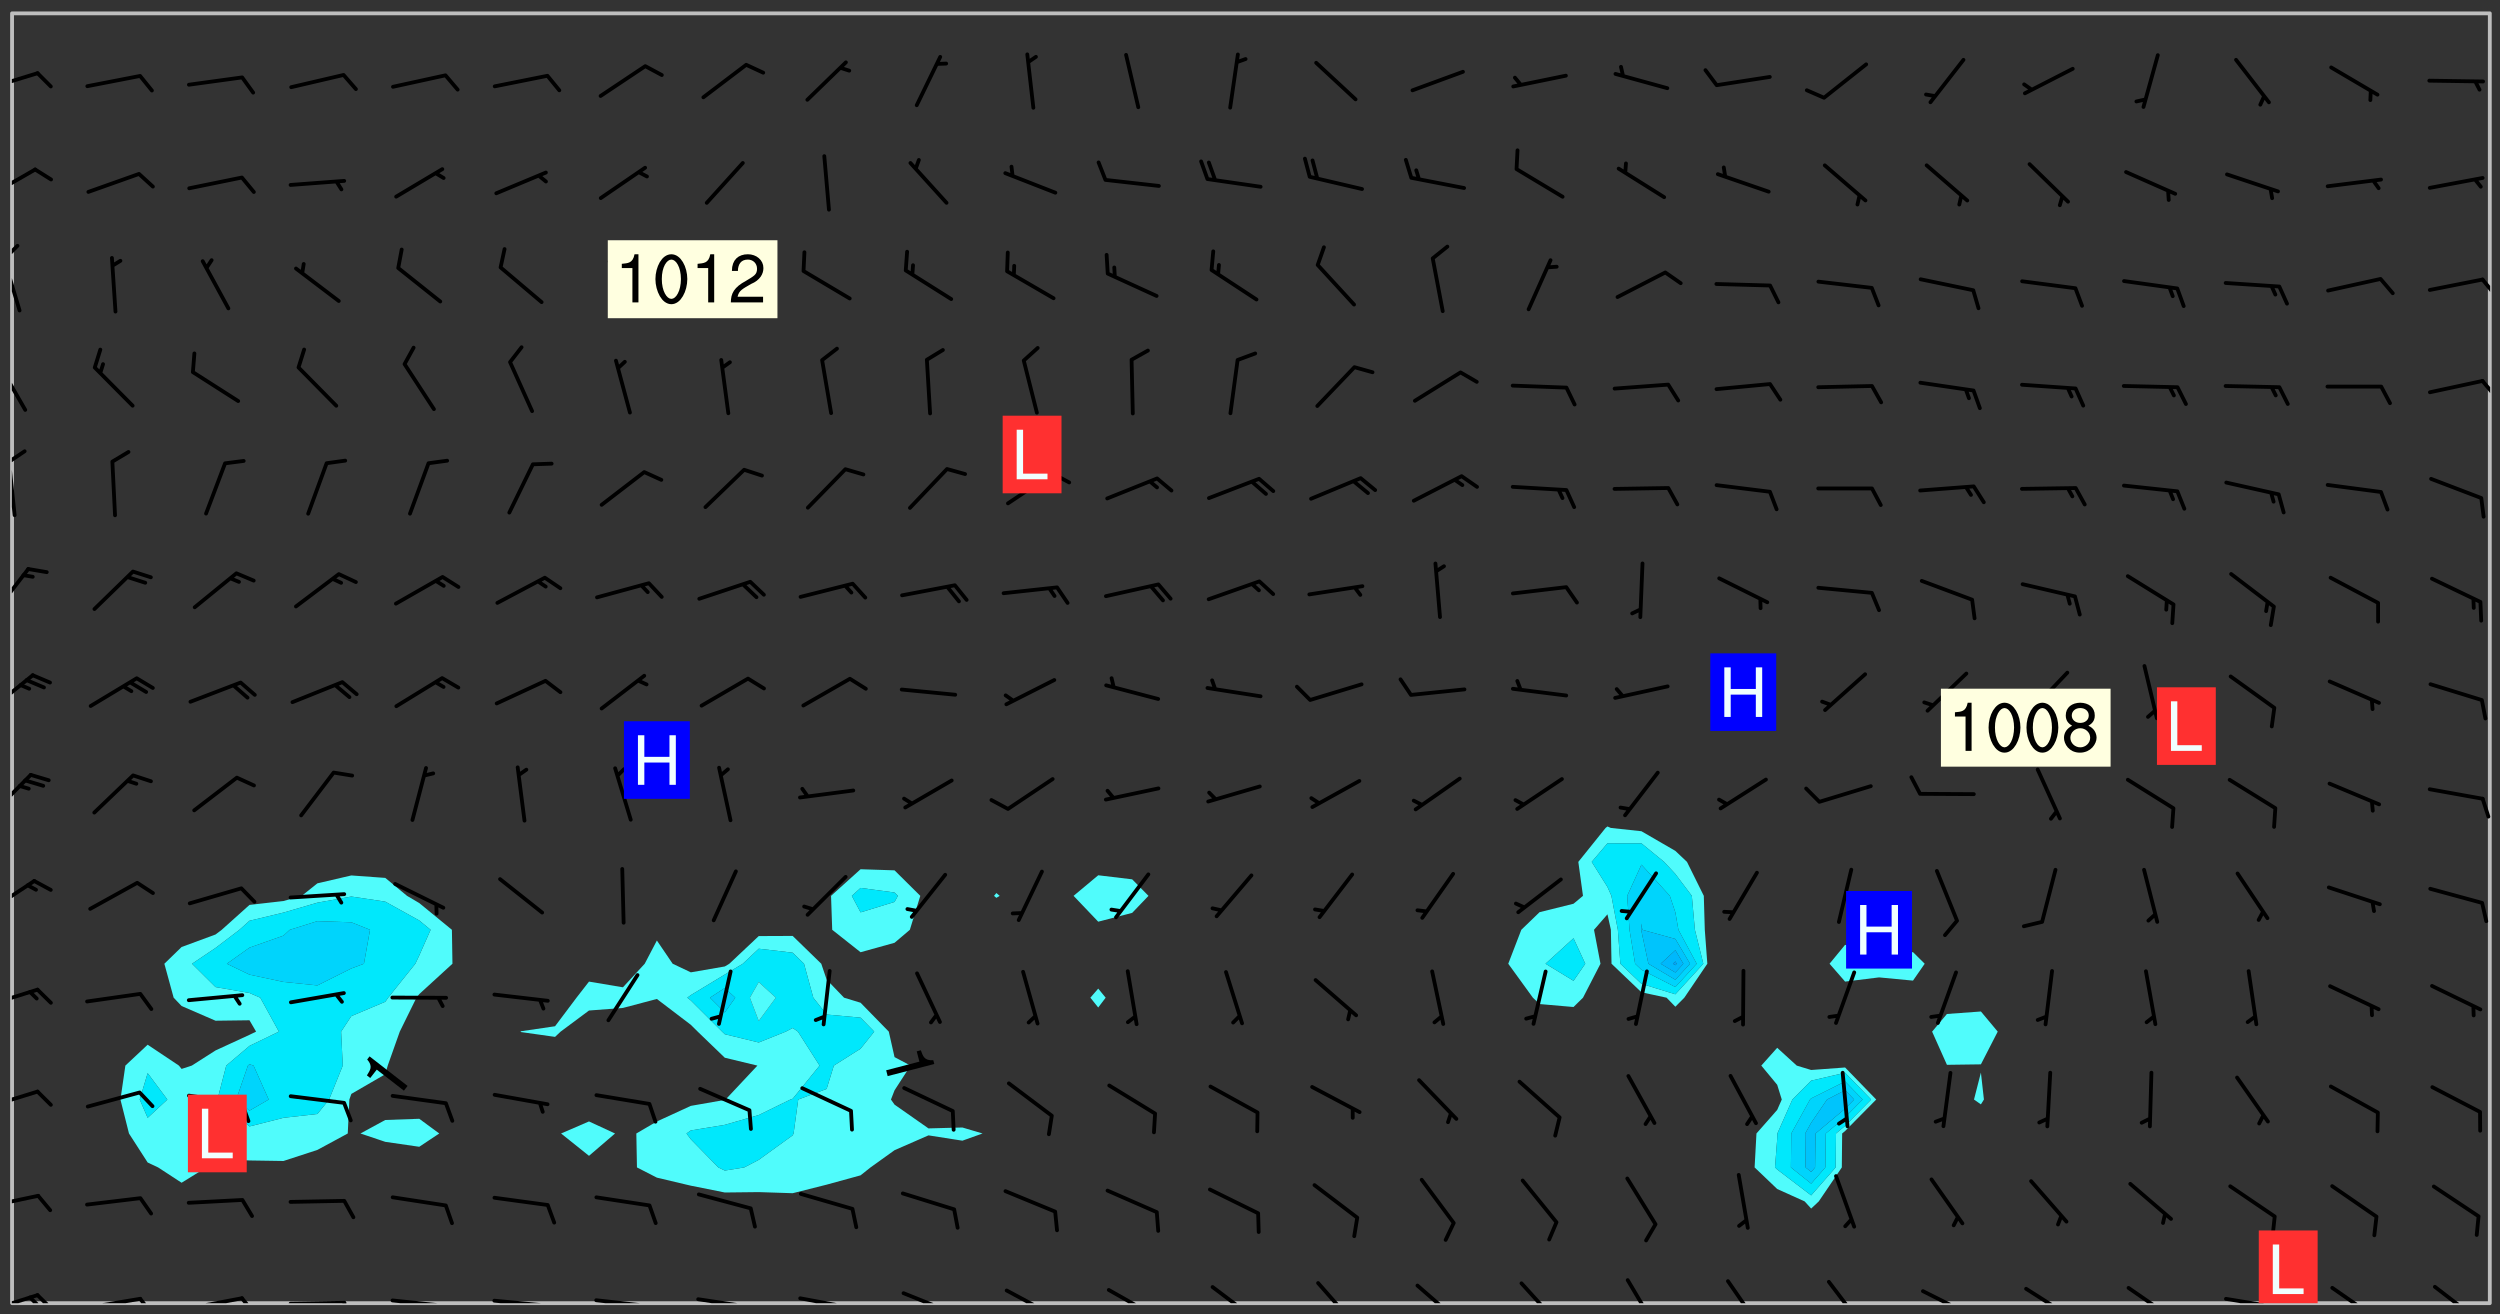<svg xmlns="http://www.w3.org/2000/svg" role="img" xmlns:xlink="http://www.w3.org/1999/xlink" viewBox="142.45 309.95 326.84 171.84"><rect x="142.45" y="309.95" width="326.84" height="171.84" fill="#333333" stroke="none"/><defs><clipPath id="clip2"><path d="M 144 311.672 L 145 311.672 L 145 480.328 L 144 480.328 Z M 144 311.672"/></clipPath><clipPath id="clip3"><path d="M 144 311.672 L 468 311.672 L 468 480.328 L 144 480.328 Z M 144 311.672"/></clipPath><clipPath id="clip4"><path d="M 467 311.672 L 468 311.672 L 468 480.328 L 467 480.328 Z M 467 311.672"/></clipPath><clipPath id="clip5"><path d="M 144 479 L 148 479 L 148 480.328 L 144 480.328 Z M 144 479"/></clipPath><clipPath id="clip6"><path d="M 147 479 L 150 479 L 150 480.328 L 147 480.328 Z M 147 479"/></clipPath><clipPath id="clip7"><path d="M 146 479 L 148 479 L 148 480.328 L 146 480.328 Z M 146 479"/></clipPath><clipPath id="clip8"><path d="M 153 479 L 162 479 L 162 480.328 L 153 480.328 Z M 153 479"/></clipPath><clipPath id="clip9"><path d="M 160 479 L 163 479 L 163 480.328 L 160 480.328 Z M 160 479"/></clipPath><clipPath id="clip10"><path d="M 166 479 L 175 479 L 175 480.328 L 166 480.328 Z M 166 479"/></clipPath><clipPath id="clip11"><path d="M 173 479 L 176 479 L 176 480.328 L 173 480.328 Z M 173 479"/></clipPath><clipPath id="clip12"><path d="M 180 480 L 188 480 L 188 480.328 L 180 480.328 Z M 180 480"/></clipPath><clipPath id="clip13"><path d="M 187 480 L 189 480 L 189 480.328 L 187 480.328 Z M 187 480"/></clipPath><clipPath id="clip14"><path d="M 193 479 L 202 479 L 202 480.328 L 193 480.328 Z M 193 479"/></clipPath><clipPath id="clip15"><path d="M 200 480 L 202 480 L 202 480.328 L 200 480.328 Z M 200 480"/></clipPath><clipPath id="clip16"><path d="M 206 479 L 215 479 L 215 480.328 L 206 480.328 Z M 206 479"/></clipPath><clipPath id="clip17"><path d="M 213 480 L 216 480 L 216 480.328 L 213 480.328 Z M 213 480"/></clipPath><clipPath id="clip18"><path d="M 220 479 L 228 479 L 228 480.328 L 220 480.328 Z M 220 479"/></clipPath><clipPath id="clip19"><path d="M 227 480 L 229 480 L 229 480.328 L 227 480.328 Z M 227 480"/></clipPath><clipPath id="clip20"><path d="M 233 479 L 241 479 L 241 480.328 L 233 480.328 Z M 233 479"/></clipPath><clipPath id="clip21"><path d="M 240 480 L 242 480 L 242 480.328 L 240 480.328 Z M 240 480"/></clipPath><clipPath id="clip22"><path d="M 246 479 L 255 479 L 255 480.328 L 246 480.328 Z M 246 479"/></clipPath><clipPath id="clip23"><path d="M 253 480 L 255 480 L 255 480.328 L 253 480.328 Z M 253 480"/></clipPath><clipPath id="clip24"><path d="M 260 478 L 268 478 L 268 480.328 L 260 480.328 Z M 260 478"/></clipPath><clipPath id="clip25"><path d="M 273 478 L 281 478 L 281 480.328 L 273 480.328 Z M 273 478"/></clipPath><clipPath id="clip26"><path d="M 287 478 L 294 478 L 294 480.328 L 287 480.328 Z M 287 478"/></clipPath><clipPath id="clip27"><path d="M 300 477 L 307 477 L 307 480.328 L 300 480.328 Z M 300 477"/></clipPath><clipPath id="clip28"><path d="M 314 477 L 320 477 L 320 480.328 L 314 480.328 Z M 314 477"/></clipPath><clipPath id="clip29"><path d="M 327 477 L 334 477 L 334 480.328 L 327 480.328 Z M 327 477"/></clipPath><clipPath id="clip30"><path d="M 341 477 L 347 477 L 347 480.328 L 341 480.328 Z M 341 477"/></clipPath><clipPath id="clip31"><path d="M 355 477 L 360 477 L 360 480.328 L 355 480.328 Z M 355 477"/></clipPath><clipPath id="clip32"><path d="M 368 477 L 373 477 L 373 480.328 L 368 480.328 Z M 368 477"/></clipPath><clipPath id="clip33"><path d="M 381 477 L 387 477 L 387 480.328 L 381 480.328 Z M 381 477"/></clipPath><clipPath id="clip34"><path d="M 393 478 L 401 478 L 401 480.328 L 393 480.328 Z M 393 478"/></clipPath><clipPath id="clip35"><path d="M 407 478 L 414 478 L 414 480.328 L 407 480.328 Z M 407 478"/></clipPath><clipPath id="clip36"><path d="M 420 478 L 427 478 L 427 480.328 L 420 480.328 Z M 420 478"/></clipPath><clipPath id="clip37"><path d="M 433 479 L 441 479 L 441 480.328 L 433 480.328 Z M 433 479"/></clipPath><clipPath id="clip38"><path d="M 440 480 L 442 480 L 442 480.328 L 440 480.328 Z M 440 480"/></clipPath><clipPath id="clip39"><path d="M 447 478 L 454 478 L 454 480.328 L 447 480.328 Z M 447 478"/></clipPath><clipPath id="clip40"><path d="M 460 477 L 467 477 L 467 480.328 L 460 480.328 Z M 460 477"/></clipPath><clipPath id="clip41"><path d="M 144 466 L 148 466 L 148 468 L 144 468 Z M 144 466"/></clipPath><clipPath id="clip42"><path d="M 144 452 L 148 452 L 148 455 L 144 455 Z M 144 452"/></clipPath><clipPath id="clip43"><path d="M 144 439 L 148 439 L 148 442 L 144 442 Z M 144 439"/></clipPath><clipPath id="clip44"><path d="M 144 424 L 148 424 L 148 430 L 144 430 Z M 144 424"/></clipPath><clipPath id="clip45"><path d="M 144 411 L 147 411 L 147 417 L 144 417 Z M 144 411"/></clipPath><clipPath id="clip46"><path d="M 466 414 L 468 414 L 468 417 L 466 417 Z M 466 414"/></clipPath><clipPath id="clip47"><path d="M 144 397 L 147 397 L 147 403 L 144 403 Z M 144 397"/></clipPath><clipPath id="clip48"><path d="M 144 384 L 147 384 L 147 391 L 144 391 Z M 144 384"/></clipPath><clipPath id="clip49"><path d="M 144 370 L 145 370 L 145 378 L 144 378 Z M 144 370"/></clipPath><clipPath id="clip50"><path d="M 144 368 L 146 368 L 146 371 L 144 371 Z M 144 368"/></clipPath><clipPath id="clip51"><path d="M 144 357 L 146 357 L 146 364 L 144 364 Z M 144 357"/></clipPath><clipPath id="clip52"><path d="M 466 359 L 468 359 L 468 362 L 466 362 Z M 466 359"/></clipPath><clipPath id="clip53"><path d="M 144 343 L 146 343 L 146 351 L 144 351 Z M 144 343"/></clipPath><clipPath id="clip54"><path d="M 144 341 L 145 341 L 145 345 L 144 345 Z M 144 341"/></clipPath><clipPath id="clip55"><path d="M 466 346 L 468 346 L 468 349 L 466 349 Z M 466 346"/></clipPath><clipPath id="clip56"><path d="M 144 331 L 148 331 L 148 336 L 144 336 Z M 144 331"/></clipPath><clipPath id="clip57"><path d="M 144 319 L 148 319 L 148 322 L 144 322 Z M 144 319"/></clipPath><clipPath id="clip58"><path d="M 437 470 L 446 470 L 446 480.328 L 437 480.328 Z M 437 470"/></clipPath><g id="surface591" clip-path="url(#clip1)"><path fill="#fff" fill-opacity="0" fill-rule="evenodd" d="M 0 0 L 1000 0 L 1000 1000 L 0 1000 Z M 0 0"/><path fill="#d3d3d3" fill-opacity="0" fill-rule="evenodd" d="M162.152 355.867L161.918 356.16 161.977 356.395 162.094 356.566 162.27 356.801 162.562 357.148 162.676 357.207 162.793 357.035 162.852 356.801 163.027 356.625 163.492 356.449 164.191 356.449 164.426 356.742 164.715 357.559 164.773 357.734 164.949 357.965 165.301 358.199 166 358.898 166.172 359.074 166.406 359.422 166.641 359.832 166.93 360.414 167.34 360.879 167.57 361.113 167.805 361.289 167.922 361.52 168.098 361.812 168.27 362.977 168.27 363.211 168.328 363.5 168.387 363.617 168.504 363.734 168.852 364.145 168.969 364.316 169.145 364.492 169.32 364.727 169.438 364.898 169.609 365.25 169.668 365.484 169.902 365.891 170.137 365.832 169.961 366.008 169.902 366.938 169.32 366.938 169.086 366.824 168.738 366.938 168.621 367.055 168.562 367.348 168.504 367.523 168.387 367.695 167.922 367.988 167.863 368.223 167.805 368.336 167.805 368.98 167.863 369.152 167.863 369.562 167.922 369.621 167.922 370.027 167.98 370.434 168.098 370.609 168.156 370.668 168.387 371.309 168.328 371.602 168.328 372.301 168.27 372.883 168.27 373.117 168.211 373.348 168.156 373.699 168.156 375.621 168.211 375.738 168.637 375.738 168.27 375.855 168.246 376.207 169.137 377.375 170.879 377.914 172.219 378.273 172.219 378.812 172.309 379.621 172.844 380.336 174.363 380.605 175.254 380.52 175.344 381.684 175.879 381.863 177.039 381.684 179.094 380.699 180.254 380.336 182.133 380.16 183.828 379.98 183.648 380.699 182.133 380.785 180.883 380.875 180.078 381.145 179.004 381.953 179.273 382.672 179.809 383.57 179.629 384.195 179.363 385.004 179.629 386.082 180.254 386.98 181.059 387.16 182.309 386.98 182.043 387.703 182.141 388.207 182.195 388.5 182.195 388.672 182.254 388.965 182.254 389.371 182.43 389.488 182.781 389.605 183.188 389.605 183.48 389.43 183.594 389.312 183.652 389.195 183.77 388.965 183.828 388.789 184.18 388.324 184.41 388.148 184.586 388.09 184.762 388.148 184.82 388.324 184.938 389.312 184.992 389.781 185.051 389.953 185.168 390.188 185.344 390.246 186.16 390.305 186.449 390.305 186.566 390.539 186.625 390.945 186.684 391.297 186.684 392.402 186.801 392.695 186.918 393.043 187.207 393.742 187.383 394.094 187.965 394.848 188.316 395.023 188.488 395.082 188.957 395.316 189.598 395.781 189.945 396.016 190.238 396.191 190.531 396.246 190.762 396.309 191.578 396.656 191.871 396.832 191.984 397.004 192.336 397.355 192.453 397.531 192.977 398.172 192.977 398.461 193.035 398.812 193.035 399.16 193.094 399.512 193.152 399.801 193.27 399.859 193.441 399.918 193.617 399.918 194.199 400.152 194.375 400.27 194.551 400.559 194.727 400.793 194.84 401.027 195.133 401.258 195.25 401.375 195.25 401.785 195.309 401.84 195.598 402.074 195.832 402.191 195.891 402.309 196.008 402.48 196.066 402.598 196.297 402.832 196.355 403.008 196.59 403.066 196.707 403.125 196.59 403.238 196.531 403.355 196.531 403.473 196.414 403.766 196.297 404.055 196.297 404.637 196.473 404.754 196.59 404.812 196.648 404.93 196.766 405.047 196.879 405.105 197.055 405.453 197.113 405.805 197.172 406.211 197.172 406.387 197.113 406.562 196.996 407.262 196.996 407.434 197.113 407.609 197.406 407.902 197.812 407.902 197.988 408.02 198.105 408.191 198.223 408.484 198.223 408.719 197.695 408.719 197.465 408.484 197.23 408.484 197.055 408.543 196.996 409.242 197.055 409.59 197.172 409.766 197.348 410.176 197.465 410.406 197.754 410.875 197.93 410.93 198.453 410.93 198.688 410.988 199.445 411.629 199.504 411.922 199.504 412.156 199.562 412.215 199.793 412.562 199.793 412.914 199.676 413.086 199.676 413.379 199.969 413.668 200.262 413.844 200.434 413.902 200.727 414.078 201.02 414.195 201.602 414.602 201.891 414.836 202.184 415.012 202.402 415.172 202.418 415.184 202.648 415.359 203.289 415.883 203.465 416.117 203.582 416.293 203.758 416.469 203.871 416.641 203.871 417.281 203.988 417.457 204.457 417.574 205.039 417.691 205.273 417.75 205.504 417.863 205.797 417.98 205.91 418.039 206.496 418.391 206.785 418.562 206.961 418.625 207.137 418.68 207.312 418.738 208.012 419.09 208.301 419.266 208.535 419.32 208.824 419.496 209.059 419.613 209.699 420.02 209.992 420.137 210.164 420.195 210.398 420.254 210.809 420.312 211.039 420.371 211.273 420.488 211.332 420.66 210.922 420.836 211.391 420.895 211.449 421.188 211.562 421.422 211.738 421.477 211.973 421.535 212.148 421.594 212.555 421.711 213.195 421.945 213.312 422.117 213.371 422.352 213.371 422.527 213.312 422.645 213.254 423.051 213.488 423.285 213.605 423.344 213.953 423.461 214.594 423.691 214.77 423.809 215.059 423.926 215.234 424.102 215.469 424.566 216.051 425.672 216.227 425.848 216.574 426.023 216.75 426.141 217.102 426.258 218.148 426.781 218.383 426.84 218.848 426.953 219.141 427.012 219.605 427.188 220.363 427.77 220.598 428.004 220.945 428.469 221.121 428.645 221.41 428.879 222.227 429.578 222.52 429.754 222.809 430.043 223.102 430.219 223.395 430.508 224.09 431.148 224.266 431.324 224.559 431.559 224.848 431.793 225.316 432.082 225.957 432.664 226.305 432.898 226.539 433.191 226.887 433.539 227.238 434.004 228.172 434.996 228.52 435.402 228.637 435.578 228.871 435.637 228.984 435.754 229.629 435.93 229.859 436.043 230.094 436.102 230.387 436.277 230.617 436.395 231.551 437.094 231.957 437.5 232.191 437.676 232.598 437.852 232.832 437.969 233.648 438.316 233.996 438.551 234.23 438.668 234.523 438.957 234.754 439.074 235.512 439.426 235.863 439.598 236.094 439.656 236.387 439.773 236.621 439.832 237.492 440.008 238.309 440.008 238.777 440.238 238.949 440.297 239.824 440.996 240.289 441.113 240.582 441.172 240.758 441.23 240.988 441.289 241.457 441.348 241.805 441.406 242.156 441.465 242.562 441.523 242.855 441.523 243.027 441.582 243.027 441.812 243.203 441.988 243.496 441.988 243.844 442.047 244.195 442.105 244.895 442.223 245.535 442.223 246 441.988 246.293 441.812 246.465 441.695 246.875 441.523 247.164 441.348 248.098 440.883 248.566 440.59 249.09 440.297 249.555 440.125 250.02 439.949 251.07 439.484 251.359 439.367 251.77 439.25 252.059 439.133 252.586 438.957 254.102 438.258 254.684 437.91 254.973 437.852 255.266 437.793 255.613 437.676 256.488 437.445 256.84 437.328 256.953 437.328 257.188 437.27 258.062 437.035 258.297 436.977 259.109 436.977 259.461 436.918 260.277 436.801 260.449 436.742 260.801 436.688 261.094 436.629 261.324 436.57 262.141 436.395 262.316 436.336 262.664 436.336 262.898 436.277 263.363 436.16 264.121 435.988 264.355 435.93 264.703 435.93 265.113 435.812 265.402 435.754 266.688 435.695 266.977 435.695 267.387 435.637 267.617 435.578 267.793 435.578 268.668 435.461 269.074 435.461 269.484 435.344 269.832 435.344 270.184 435.23 271.055 435.172 272.805 435.172 273.852 435.461 274.262 435.578 274.551 435.695 274.902 435.812 275.191 435.93 276.242 436.102 276.531 436.16 276.824 436.16 277.117 436.219 277.289 436.277 277.699 436.336 277.871 436.395 277.988 436.453 278.105 436.453 278.223 436.512 278.574 436.57 278.688 436.57 279.098 436.637 281.02 437.031 282.945 437.426 284.465 437.875 286.16 438.594 288.305 439.398 289.91 438.68 291.34 437.875 292.5 436.797 293.75 436.348 296.785 435.629 298.66 435.27 300.805 433.922 303.039 432.668 305.539 431.41 307.234 430.961 309.02 430.781 310.18 430.512 310.805 431.051 312.145 430.781 312.859 429.793 313.844 428.449 314.289 428.27 315.094 427.91 316.969 427.371 318.754 426.922 320.004 426.652 321.164 426.562 322.863 426.473 324.824 426.203 326.074 426.113 326.613 426.113 327.238 426.023 328.129 426.023 330.273 425.844 332.684 425.664 335.273 425.574 336.969 425.754 338.578 425.844 340.008 426.203 341.168 426.922 343.043 427.91 344.203 429.438 344.469 430.152 345.098 430.242 345.453 431.141 345.988 431.68 346.523 433.207 347.598 433.566 348.133 433.566 347.328 434.102 347.418 435.809 348.133 438.504 349.023 439.309 349.918 440.297 350.633 441.555 352.418 442.094 353.938 441.914 354.293 443.258 355.902 442.453 356.883 441.914 357.152 442.184 357.469 441.969 357.688 441.824 358.488 442.273 358.938 441.914 359.293 441.914 359.828 441.645 360.367 440.926 360.902 440.656 361.527 439.668 362.688 440.117 363.527 440.488 364.922 441.105 366.617 440.926 368.223 440.926 370.008 441.016 370.188 439.309 370.723 437.965 371.527 438.234 372.02 439.082 372.422 439.488 372.332 440.027 372.332 440.387 373.047 440.836 373.758 440.566 375.188 440.566 375.547 441.555 375.992 442.812 376.707 444.156 377.957 444.785 379.652 445.414 380.367 445.234 380.547 444.695 381.527 444.605 381.977 444.965 382.062 446.223 381.797 446.852 381.262 447.031 381.262 447.57 381.977 448.555 382.242 449.094 383.227 450.082 384.027 451.16 383.762 451.52 383.672 452.418 383.047 454.75 382.691 456.816 382.602 458.609 382.422 459.328 382.332 459.867 382.332 461.305 381.352 463.188 380.992 464.895 380.457 465.793 379.652 466.961 379.387 467.5 381.441 468.754 381.527 469.113 381.172 469.652 381.082 469.473 381.082 470.281 381.172 471.719 380.727 472.434 379.652 472.527 379.387 473.242 379.922 474.141 380.727 474.859 381.887 475.668 383.227 475.938 383.672 476.297 383.316 476.746 381.527 476.656 380.277 476.207 379.562 475.488 378.938 475.398 378.762 478.988 378.574 480.297 467.934 480.297 467.934 311.703 412.664 311.703 412.664 360.785 413.426 360.91 416.715 361.453 418.738 364.289 418.738 367.043 421.09 367.375 423.438 367.707 427.488 367.707 426.109 371.867 424.086 372.574 422.062 373.277 421.52 373.621 418.926 375.238 418.738 375.355 416.715 373.277 415.984 370.535 413.312 368.457 411.938 364.957 411.871 364.875 409.914 362.203 412.664 360.785 412.664 311.703 294.422 311.703 294.422 403.117 294.539 403.148 294.672 403.16 294.746 403.234 294.852 403.281 294.941 403.34 295.027 403.398 295.117 403.457 295.414 403.754 295.473 403.844 295.504 403.961 295.531 404.078 295.547 404.215 295.516 404.332 295.457 404.422 295.398 404.508 295.355 404.613 295.309 404.715 295.281 404.836 295.281 404.98 295.457 405.25 295.605 405.398 295.68 405.484 295.754 405.559 295.797 405.664 295.859 405.754 295.918 405.84 295.961 405.945 296.02 406.035 296.066 406.137 296.109 406.242 296.168 406.328 296.285 406.508 296.359 406.582 296.422 406.668 296.48 406.758 296.523 406.863 296.582 406.953 296.641 407.039 296.703 407.129 296.762 407.219 296.805 407.32 296.922 407.5 296.996 407.574 297.055 407.66 297.129 407.734 297.219 407.793 297.324 407.84 297.473 407.84 297.605 407.824 297.738 407.84 297.84 407.793 297.914 407.719 297.961 407.617 297.945 407.484 297.945 407.336 297.898 407.23 297.871 407.113 297.824 407.012 297.797 406.891 297.754 406.789 297.691 406.699 297.648 406.598 297.605 406.492 297.574 406.375 297.559 406.242 297.547 406.105 297.633 406.047 297.691 405.961 297.812 405.93 297.855 406.035 297.871 406.168 297.871 406.285 297.93 406.387 297.988 406.477 298.078 406.535 298.227 406.684 298.285 406.773 298.328 406.879 298.316 406.98 298.402 407.039 298.508 407.086 298.594 407.145 298.684 407.203 298.758 407.277 298.641 407.305 298.535 407.352 298.449 407.41 298.375 407.484 298.316 407.574 298.254 407.66 298.227 407.781 298.18 407.883 298.137 407.988 298.105 408.105 298.094 408.238 298.078 408.371 298.078 408.52 298.105 408.637 298.152 408.742 298.195 408.844 298.254 408.934 298.328 409.008 298.418 409.066 298.492 409.141 298.582 409.199 298.641 409.289 298.684 409.395 298.73 409.496 298.848 409.527 298.98 409.543 299.129 409.543 299.246 409.512 299.352 409.555 299.395 409.66 299.441 409.762 299.469 409.883 299.5 410 299.527 410.117 299.559 410.238 299.586 410.355 299.691 410.398 299.793 410.445 299.926 410.43 300.074 410.578 300.137 410.664 300.211 410.738 300.281 410.812 300.371 410.875 300.477 410.918 300.578 410.961 300.695 410.992 300.832 411.008 300.949 410.977 301.023 410.902 301.051 410.785 301.039 410.652 301.008 410.531 300.98 410.414 301.023 410.309 301.141 410.309 301.23 410.371 301.348 410.398 301.496 410.398 301.629 410.414 301.777 410.414 301.91 410.43 302.043 410.414 302.191 410.414 302.324 410.398 302.457 410.387 302.594 410.398 302.711 410.371 302.844 410.355 303.035 410.297 302.977 410.473 302.961 410.605 302.934 410.727 302.918 410.859 302.859 410.945 302.727 410.961 302.621 411.008 302.516 411.051 302.398 411.082 302.281 411.109 302.016 411.141 301.867 411.141 301.734 411.156 301.66 411.23 301.719 411.316 301.867 411.465 301.984 411.645 302.059 411.715 302.148 411.777 302.238 411.836 302.324 411.895 302.414 411.953 302.516 411.996 302.621 412.059 302.727 412.102 302.812 412.16 302.918 412.207 303.02 412.25 303.199 412.367 303.258 412.457 303.215 412.559 303.168 412.664 303.184 412.797 303.406 413.02 303.465 413.109 303.508 413.211 303.539 413.332 303.582 413.434 303.598 413.566 303.629 413.684 303.641 413.82 303.672 413.938 303.82 414.086 303.922 414.129 304.027 414.172 304.145 414.203 304.277 414.219 304.414 414.234 304.531 414.234 304.648 414.203 304.738 414.145 304.781 414.039 304.828 413.938 304.871 413.832 304.902 413.715 304.914 413.582 304.914 413.434 304.902 413.301 304.887 413.168 304.855 413.051 304.812 412.945 304.766 412.84 304.723 412.738 304.68 412.633 304.664 412.5 304.68 412.367 304.707 412.25 304.738 412.133 304.766 412.012 304.812 411.91 304.902 411.852 304.988 411.789 305.062 411.715 305.152 411.656 305.375 411.434 305.434 411.348 305.508 411.273 305.625 411.094 305.684 411.008 305.684 410.859 305.609 410.785 305.508 410.738 305.402 410.695 305.301 410.652 305.242 410.562 305.195 410.457 305.168 410.34 305.258 410.281 305.375 410.25 305.477 410.207 305.656 410.09 305.805 409.941 305.816 409.809 305.805 409.703 305.715 409.645 305.582 409.66 305.434 409.66 305.301 409.676 305.168 409.66 305.047 409.629 304.961 409.57 304.887 409.496 304.828 409.406 304.766 409.32 304.648 409.141 304.59 409.055 304.621 408.934 304.707 408.875 304.828 408.844 304.887 408.758 304.887 408.637 304.855 408.52 304.797 408.43 304.738 408.344 304.691 408.238 304.664 408.121 304.648 407.988 304.707 407.898 304.781 407.824 304.871 407.766 304.988 407.586 305.062 407.512 305.121 407.426 305.27 407.277 305.391 407.246 305.523 407.23 305.656 407.246 305.73 407.32 305.773 407.426 305.789 407.559 305.758 407.676 305.641 407.707 305.508 407.719 305.359 407.867 305.316 407.973 305.27 408.074 305.242 408.195 305.211 408.312 305.211 408.461 305.242 408.578 305.285 408.684 305.344 408.773 305.418 408.844 305.492 408.918 305.609 408.949 305.73 408.977 305.848 408.949 305.98 408.934 306.098 408.934 306.188 408.992 306.262 409.066 306.309 409.172 306.367 409.258 306.469 409.305 306.602 409.32 306.707 409.363 306.793 409.422 306.781 409.527 306.707 409.602 306.527 409.719 306.469 409.809 306.379 409.867 306.309 409.941 306.234 410.016 306.172 410.105 306.145 410.223 306.129 410.355 306.145 410.488 306.129 410.621 306.129 410.77 306.145 410.902 306.172 411.02 306.203 411.141 306.277 411.215 306.367 411.273 306.453 411.332 306.543 411.391 306.66 411.422 306.66 411.508 306.559 411.555 306.469 411.613 306.203 411.645 306.086 411.672 305.938 411.672 305.832 411.715 305.73 411.762 305.672 411.852 305.609 412.086 305.598 412.219 305.566 412.34 305.551 412.473 305.551 412.766 305.539 412.898 305.551 413.035 305.566 413.168 305.699 413.184 305.832 413.195 305.953 413.227 306.039 413.285 306.113 413.359 306.16 413.465 306.203 413.566 306.219 413.699 306.219 414.145 306.203 414.277 306.203 414.723 306.234 414.988 306.262 415.105 306.277 415.238 306.309 415.355 306.395 415.566 306.426 415.832 306.426 415.98 306.395 416.098 306.367 416.215 306.336 416.336 306.309 416.453 306.277 416.57 306.246 416.691 306.234 416.824 306.219 416.957 306.309 417.016 306.426 416.984 306.527 417 306.574 417.105 306.543 417.371 306.543 417.812 306.5 417.918 306.453 418.023 306.41 418.125 306.367 418.23 306.309 418.316 306.277 418.438 306.234 418.555 306.203 418.672 306.188 418.805 306.203 418.938 306.262 419.027 306.367 419.074 306.453 419.133 306.512 419.219 306.5 419.355 306.469 419.473 306.426 419.574 306.426 420.02 306.41 420.152 306.41 420.301 306.379 420.418 306.336 420.523 306.309 420.641 306.262 420.746 306.219 420.848 306.188 420.969 306.16 421.086 306.129 421.219 306.098 421.336 306.07 421.453 306.027 421.559 305.996 421.676 305.965 421.797 305.953 421.93 305.938 422.062 305.938 422.359 305.965 422.477 305.965 422.625 306.012 423.023 306.039 423.141 306.098 423.23 306.219 423.262 306.367 423.262 306.5 423.246 306.559 423.336 306.559 423.453 306.5 423.543 306.41 423.602 306.309 423.645 306.203 423.691 306.113 423.75 306.027 423.809 305.891 423.824 305.773 423.793 305.641 423.777 305.539 423.824 305.477 423.91 305.465 424.047 305.449 424.18 305.418 424.297 305.391 424.414 305.375 424.547 305.344 424.668 305.344 424.965 305.359 425.098 305.391 425.215 305.391 425.363 305.402 425.496 305.402 425.645 305.375 425.762 305.328 425.863 305.301 425.984 305.27 426.102 305.211 426.191 305.137 426.266 305.035 426.309 304.93 426.355 304.812 426.383 304.691 426.414 304.59 426.367 304.648 426.281 304.754 426.234 304.781 426.117 304.812 426 304.84 425.879 304.871 425.762 304.871 425.613 304.887 425.48 304.855 425.363 304.812 425.258 304.707 425.273 304.633 425.348 304.531 425.391 304.441 425.453 304.367 425.527 304.324 425.629 304.309 425.762 304.277 425.879 304.25 426 304.219 426.117 304.191 426.234 304.16 426.355 304.133 426.473 304.102 426.59 304.059 426.695 303.969 426.754 303.879 426.754 303.762 426.723 303.73 426.637 303.746 426.5 303.715 426.383 303.715 426.234 303.703 426.102 303.703 425.953 303.641 425.719 303.613 425.598 303.57 425.496 303.523 425.391 303.465 425.305 303.406 425.215 303.363 425.109 303.301 425.023 303.152 424.875 303.082 424.801 302.977 424.754 302.871 424.711 302.77 424.668 302.473 424.371 302.383 424.297 302.297 424.238 302.191 424.195 302.102 424.133 302.016 424.074 301.91 424.031 301.82 423.973 301.734 423.91 301.66 423.84 301.555 423.793 301.469 423.734 301.363 423.691 301.273 423.629 301.172 423.586 301.066 423.543 300.98 423.484 300.875 423.438 300.77 423.395 300.668 423.348 300.578 423.289 300.477 423.246 300.371 423.203 300.281 423.141 300.164 423.113 300.031 423.098 299.898 423.113 299.75 423.113 299.617 423.129 299.5 423.098 299.41 423.039 299.336 422.965 299.246 422.906 299.145 422.859 298.996 422.859 298.875 422.832 298.773 422.789 298.699 422.715 298.582 422.535 298.492 422.477 298.391 422.434 298.301 422.371 298.195 422.328 298.105 422.27 298.02 422.211 297.914 422.164 297.855 422.078 297.797 421.988 297.754 421.883 297.707 421.781 297.633 421.707 297.547 421.648 297.473 421.574 297.383 421.516 297.16 421.293 297.117 421.188 297.086 420.922 297.191 420.879 297.336 420.879 297.441 420.922 297.516 420.996 297.605 421.055 297.691 421.113 297.797 421.16 297.887 421.219 298.035 421.367 298.105 421.441 298.254 421.59 298.316 421.676 298.391 421.75 298.477 421.809 298.551 421.883 298.641 421.945 298.73 422.004 298.816 422.062 299.086 422.238 299.188 422.285 299.293 422.328 299.395 422.371 299.441 422.297 299.5 422.211 299.574 422.137 299.645 422.062 299.75 422.105 299.824 422.18 299.883 422.27 299.926 422.371 299.973 422.477 300.016 422.582 300.137 422.609 300.254 422.582 300.328 422.492 300.371 422.387 300.43 422.297 300.504 422.223 300.609 422.18 300.727 422.152 300.859 422.164 300.949 422.223 301.098 422.371 301.156 422.461 301.199 422.566 301.246 422.668 301.289 422.773 301.332 422.875 301.438 422.922 301.543 422.965 301.676 422.98 301.762 422.922 301.82 422.832 301.895 422.758 302 422.715 302.117 422.742 302.223 422.789 302.324 422.832 302.43 422.875 302.531 422.922 302.711 423.039 302.711 423.156 302.695 423.289 302.711 423.422 302.727 423.559 302.785 423.645 302.887 423.691 303.008 423.719 303.125 423.75 303.273 423.75 303.391 423.719 303.449 423.629 303.629 423.512 303.688 423.422 303.762 423.348 303.82 423.262 303.938 423.082 304.117 422.965 304.234 422.996 304.324 423.055 304.367 423.129 304.352 423.262 304.352 423.379 304.441 423.438 304.59 423.438 304.723 423.422 304.855 423.41 305.121 423.379 305.227 423.336 305.344 423.305 305.465 423.277 305.539 423.203 305.609 423.129 305.672 423.039 305.656 422.934 305.609 422.832 305.508 422.789 305.402 422.773 305.285 422.801 305.02 422.832 304.871 422.832 304.797 422.758 304.707 422.699 304.59 422.668 304.473 422.641 304.34 422.625 304.191 422.625 304.059 422.641 303.762 422.641 303.656 422.594 303.508 422.445 303.465 422.344 303.406 422.254 303.629 422.031 303.715 421.973 303.82 421.93 303.938 421.898 304.07 421.883 304.203 421.898 304.34 421.914 304.441 421.957 304.574 421.945 304.664 421.883 304.766 421.84 304.828 421.75 304.781 421.648 304.691 421.59 304.574 421.559 304.473 421.516 304.414 421.426 304.352 421.336 304.352 421.219 304.367 421.086 304.473 421.039 304.547 420.969 304.547 420.848 304.457 420.789 304.426 420.672 304.516 420.613 304.59 420.539 304.633 420.434 304.691 420.344 304.738 420.242 304.754 420.109 304.754 419.961 304.707 419.855 304.664 419.754 304.574 419.695 304.441 419.68 304.34 419.637 304.203 419.621 304.086 419.59 303.641 419.59 303.508 419.574 303.375 419.562 303.242 419.547 303.125 419.516 302.977 419.516 302.844 419.5 302.711 419.488 302.445 419.457 302.324 419.414 302.238 419.355 302.164 419.281 302.164 419.133 302.176 419 302.281 418.953 302.383 418.91 302.516 418.895 302.668 418.895 302.801 418.879 303.094 418.879 303.215 418.91 303.316 418.953 303.406 419.012 303.641 419.074 303.762 419.027 303.852 418.969 303.953 418.926 304.086 418.91 304.191 418.953 304.293 419 304.426 419.012 304.547 418.984 304.691 418.984 304.812 418.953 304.93 418.926 305.035 418.879 305.109 418.805 305.195 418.746 305.344 418.598 305.402 418.512 305.449 418.406 305.477 418.289 305.492 418.184 305.391 418.141 305.301 418.082 305.184 418.051 305.078 418.008 304.988 417.945 304.914 417.859 304.84 417.785 304.738 417.742 304.633 417.695 304.531 417.652 304.473 417.562 304.426 417.461 304.34 417.25 304.277 417.164 304.219 417.074 304.145 417 304.059 416.941 303.789 416.941 303.672 416.973 303.582 417.031 303.48 417.074 303.348 417.09 303.242 417.074 303.215 416.957 303.152 416.867 303.035 416.836 302.934 416.793 302.785 416.645 302.754 416.527 302.738 416.422 302.812 416.348 302.992 416.23 303.109 416.203 303.227 416.172 303.363 416.188 303.465 416.23 303.57 416.273 303.672 416.32 303.777 416.363 303.895 416.395 304.027 416.41 304.145 416.438 304.277 416.453 304.383 416.438 304.473 416.379 304.398 416.305 304.293 416.262 304.219 416.188 304.145 416.098 303.996 415.949 303.91 415.891 303.82 415.832 303.746 415.758 303.656 415.699 303.555 415.652 303.434 415.625 303.332 415.578 303.227 415.535 303.109 415.504 303.008 415.461 302.887 415.43 302.738 415.43 302.621 415.461 302.516 415.504 302.43 415.566 302.25 415.684 302.164 415.742 302.074 415.801 301.969 415.848 301.883 415.906 301.777 415.949 301.676 415.992 301.57 416.039 301.496 416.113 301.438 416.203 301.379 416.289 301.332 416.395 301.273 416.48 301.199 416.555 301.066 416.543 300.949 416.512 300.832 416.512 300.758 416.586 300.668 416.645 300.594 416.719 300.504 416.777 300.418 416.836 300.312 416.883 300.211 416.926 300.074 416.941 299.973 416.898 299.824 416.75 299.719 416.703 299.633 416.703 299.527 416.75 299.426 416.793 299.305 416.824 299.188 416.793 299.113 416.719 299.113 416.602 299.145 416.48 299.219 416.41 299.277 416.32 299.352 416.246 299.469 416.215 299.574 416.172 299.867 416.172 300 416.156 300.137 416.141 300.238 416.098 300.328 416.039 300.43 415.992 300.52 415.934 300.652 415.922 300.742 415.98 300.875 415.992 300.965 415.934 301.051 415.875 301.156 415.832 301.246 415.773 301.332 415.711 301.422 415.652 301.57 415.504 301.629 415.418 301.688 415.328 301.793 415.285 301.926 415.27 302.043 415.297 302.164 415.328 302.223 415.27 302.281 415.18 302.312 414.914 302.34 414.797 302.445 414.809 302.578 414.824 302.68 414.781 302.77 414.723 302.828 414.633 302.902 414.559 302.961 414.469 303.008 414.367 303.02 414.234 303.008 414.102 302.961 413.996 302.812 413.848 302.754 413.758 302.695 413.672 302.652 413.566 302.652 413.121 302.668 412.988 302.668 412.84 302.68 412.707 302.621 412.648 302.531 412.707 302.43 412.664 302.25 412.547 302.164 412.488 302.102 412.398 302.043 412.309 301.969 412.234 301.883 412.176 301.762 412.207 301.66 412.219 301.555 412.266 301.469 412.324 301.363 412.367 301.215 412.516 301.125 412.574 301.039 412.633 300.949 412.695 300.844 412.738 300.711 412.754 300.711 412.633 300.816 412.59 300.934 412.559 301.008 412.488 301.051 412.383 301.051 412.234 301.023 412.117 300.875 411.969 300.742 411.953 300.594 411.953 300.477 411.984 300.371 412.027 300.27 412.07 300.18 412.133 300.062 412.16 299.988 412.086 300 411.953 299.957 411.852 299.914 411.746 299.824 411.688 299.707 411.715 299.586 411.746 299.469 411.777 299.367 411.82 299.246 411.852 299.145 411.895 299.039 411.938 298.949 411.996 298.848 412.012 298.848 411.895 298.863 411.762 298.805 411.672 298.73 411.715 298.582 411.863 298.523 411.953 298.449 412.027 298.402 412.133 298.359 412.234 298.285 412.309 298.227 412.398 298.152 412.473 298.094 412.559 298.02 412.633 297.93 412.695 297.855 412.766 297.781 412.84 297.68 412.855 297.547 412.871 297.441 412.828 297.441 412.707 297.59 412.559 297.633 412.457 297.691 412.367 297.738 412.266 297.781 412.16 297.84 412.07 297.871 411.953 297.914 411.852 297.945 411.73 297.973 411.613 298.02 411.508 298.062 411.406 298.105 411.301 298.18 411.23 298.27 411.168 298.359 411.109 298.461 411.066 298.758 411.066 299.023 411.035 299.129 410.992 299.055 410.918 298.938 410.887 298.832 410.844 298.742 410.785 298.641 410.738 298.551 410.68 298.449 410.637 298.344 410.594 298.254 410.531 298.168 410.473 298.062 410.43 297.961 410.387 297.84 410.355 297.723 410.324 297.621 410.281 297.5 410.25 297.398 410.207 297.309 410.148 297.266 410.043 297.25 409.91 297.352 409.867 297.484 409.852 297.621 409.867 297.754 409.852 297.855 409.809 297.914 409.719 297.93 409.613 297.84 409.555 297.766 409.48 297.664 409.438 297.574 409.379 297.426 409.23 297.383 409.125 297.367 408.992 297.367 408.699 297.309 408.609 297.219 408.551 297.145 408.477 297.102 408.371 297.07 408.254 297.012 408.164 296.938 408.09 296.82 408.062 296.746 407.988 296.656 407.93 296.566 407.867 296.48 407.809 296.406 407.734 296.348 407.648 296.301 407.543 296.215 407.484 296.066 407.336 295.871 407.277 295.738 407.293 295.637 407.336 295.562 407.41 295.516 407.512 295.473 407.617 295.414 407.707 295.355 407.793 295.059 408.09 294.969 408.148 294.883 408.148 294.82 408.062 294.777 407.957 294.809 407.84 294.867 407.75 294.895 407.633 294.883 407.5 294.793 407.438 294.688 407.484 294.57 407.512 294.453 407.543 294.184 407.719 294.082 407.766 293.965 407.793 293.859 407.84 293.77 407.898 293.668 407.941 293.609 407.855 293.562 407.75 293.578 407.617 293.625 407.512 293.695 407.438 293.77 407.367 293.828 407.277 293.828 407.129 293.785 407.023 293.547 407.023 293.445 407.07 293.414 407.188 293.387 407.305 293.355 407.426 293.281 407.469 293.148 407.484 293.074 407.438 293.031 407.336 292.988 407.23 292.941 407.129 292.898 407.023 292.777 407.055 292.676 407.098 292.543 407.113 292.426 407.145 292.32 407.188 292.23 407.246 292.129 407.293 292.008 407.32 291.875 407.336 291.773 407.293 291.715 407.203 291.668 407.098 291.625 406.996 291.582 406.891 291.582 406.773 291.641 406.684 291.727 406.625 291.906 406.508 292.008 406.461 292.113 406.418 292.219 406.359 292.32 406.316 292.41 406.254 292.512 406.211 292.617 406.152 292.719 406.105 292.809 406.047 292.914 406.004 293.016 405.961 293.105 405.898 293.207 405.855 293.344 405.84 293.461 405.871 293.562 405.914 293.684 405.945 293.785 405.988 293.891 406.035 293.992 406.078 294.098 406.121 294.199 406.168 294.305 406.211 294.406 406.254 294.512 406.301 294.598 406.359 294.703 406.402 294.82 406.434 294.926 406.477 295.027 406.523 295.117 406.582 295.223 406.625 295.324 406.668 295.43 406.715 295.547 406.742 295.648 406.789 295.77 406.816 295.918 406.816 296.004 406.758 296.02 406.656 296.078 406.566 296.051 406.449 295.977 406.375 295.859 406.195 295.785 406.121 295.695 406.047 295.516 405.93 295.43 405.871 295.324 405.828 295.223 405.781 294.953 405.605 294.895 405.516 294.82 405.441 294.762 405.352 294.719 405.25 294.688 405.133 294.672 404.996 294.672 404.434 294.66 404.301 294.645 404.168 294.613 404.051 294.598 403.918 294.586 403.785 294.555 403.664 294.332 403.441 294.273 403.355 294.258 403.25 294.289 403.133 294.422 403.117 294.422 311.703 172.992 311.703 172.992 313.156 172.934 313.391 172.582 314.441 172.41 314.965 172.293 315.312 172.117 315.723 172 315.895 171.766 316.188 171.535 316.246 171.184 316.246 171.066 316.305 170.836 316.711 170.836 317.004 170.953 317.18 171.184 317.41 171.301 317.645 171.941 318.402 172.234 318.867 172.41 319.102 172.641 319.453 172.875 319.801 173.516 320.617 173.691 321.082 173.863 321.492 173.98 322.188 174.156 322.656 174.273 324.055 174.332 324.52 174.332 325.395 174.449 326.441 174.449 331.223 174.391 331.688 174.039 332.969 173.863 333.492 173.75 333.902 173.398 334.832 172.934 336 172.699 336.582 172.582 336.758 172.41 337.105 172.234 337.512 171.883 338.328 171.824 338.621 171.711 338.914 171.594 339.203 171.535 339.379 171.418 340.254 171.359 340.66 171.301 340.777 171.242 340.953 171.184 341.125 170.953 341.652 170.836 341.824 170.836 342.059 170.719 342.293 170.66 342.465 170.484 343.051 170.484 343.34 170.426 343.516 170.426 343.809 170.367 343.922 170.309 344.449 170.309 344.621 170.254 344.855 170.254 347.477 170.078 348.293 169.961 348.469 169.785 348.703 169.668 348.875 169.555 349.109 168.969 350.043 168.738 350.332 168.445 350.797 168.27 351.031 167.98 351.383 167.629 352.082 167.516 352.312 167.34 352.723 167.164 352.953 166.758 353.48 165.941 354.18 165.648 354.352 165.359 354.586 165.184 354.703 165.008 354.879 164.484 355.285 163.957 355.461 163.785 355.637 163.551 355.691 162.91 355.867 162.152 355.867M174.363 386.891L173.289 387.34 173.648 388.234 174.898 387.52 175.344 386.98 174.363 386.891"/><path fill="#d3d3d3" fill-opacity="0" fill-rule="evenodd" d="M201.508 416.598L200.613 416.598 201.062 417.227 202.043 417.586 202.848 417.496 203.293 416.508 203.117 416.598 202.402 416.242 201.508 416.598M356.129 475.668L356.07 475.145 356.07 474.852 356.184 474.559 356.242 474.328 356.711 473.859 356.824 473.859 356.941 473.746 357.059 473.688 357.234 473.688 357.469 473.629 357.816 473.629 358.051 473.688 358.168 473.746 358.398 473.918 358.457 474.094 358.574 474.676 358.574 474.969 358.457 475.145 358.285 475.434 358.109 475.609 357.582 476.133 357.352 476.367 357.234 476.426 357.059 476.426 356.941 476.367 356.535 476.074 356.359 475.957 356.242 475.898 356.184 475.785 356.129 475.668M362.77 464.711L362.711 464.539 362.711 463.43 362.77 463.258 362.945 463.199 363.117 463.141 363.293 463.141 363.527 463.082 363.645 463.141 363.703 463.84 363.645 464.012 363.527 464.188 363.41 464.246 363.176 464.77 363.062 464.828 362.828 464.828 362.77 464.711M372.383 450.32L372.266 450.145 372.266 449.445 372.559 448.57 372.676 448.398 372.852 448.047 372.965 447.816 373.082 447.523 373.434 446.766 373.551 446.535 373.723 446.301 373.898 446.301 374.016 446.242 374.656 446.242 374.773 446.301 375.008 446.535 375.18 446.648 375.531 446.941 375.648 447.059 375.762 447.234 375.762 447.348 375.879 447.406 375.996 447.523 375.996 448.223 375.938 448.398 375.938 448.629 375.879 448.805 375.531 449.855 375.414 450.086 375.297 450.32 375.18 450.379 374.949 450.613 374.309 450.902 373.434 450.902 373.023 450.785 372.383 450.32"/><path fill="none" stroke="#bebebe" stroke-linecap="round" stroke-linejoin="round" stroke-miterlimit="10" stroke-width=".5" d="M 431.957 354.305 L 108.027 354.305 L 108.027 185.68 L 431.957 185.68 L 431.957 354.305" transform="matrix(1 0 0 -1 36 666)"/><g clip-path="url(#clip2)"><path fill="#fff" fill-opacity="0" fill-rule="evenodd" d="M 144 475.891 L 144 480.328 L 144.004 480.328 L 144 480.328 L 144 311.672 L 144.004 311.672 L 144 311.672 L 144 475.891"/></g><g clip-path="url(#clip3)"><path fill="#fff" fill-opacity="0" fill-rule="evenodd" d="M 144.004 480.328 L 144.004 311.672 L 188.383 311.672 L 188.383 424.402 L 183.945 425.434 L 181.898 427.07 L 179.508 427.746 L 175.066 428.254 L 171.438 431.508 L 170.629 432.121 L 166.191 433.758 L 163.938 435.945 L 165.152 440.383 L 166.191 441.473 L 170.629 443.395 L 175.066 443.336 L 175.93 444.82 L 175.066 445.238 L 170.629 447.281 L 167.523 449.262 L 166.191 449.695 L 165.84 449.262 L 161.754 446.531 L 158.84 449.262 L 158.195 453.699 L 159.312 458.137 L 161.754 461.93 L 163.121 462.574 L 166.191 464.578 L 169.43 462.574 L 170.629 461.469 L 175.066 461.664 L 179.508 461.734 L 183.945 460.285 L 187.914 458.137 L 188.125 453.699 L 188.383 452.965 L 192.82 450.391 L 193.141 449.262 L 194.715 444.82 L 196.898 440.383 L 197.262 439.914 L 197.262 456.215 L 192.82 456.371 L 189.574 458.137 L 192.82 459.23 L 197.262 459.875 L 199.879 458.137 L 197.262 456.215 L 197.262 439.914 L 201.602 435.945 L 201.531 431.508 L 197.262 428.012 L 195.664 427.07 L 192.82 424.723 L 188.383 424.402 L 188.383 311.672 L 246.082 311.672 L 246.082 432.309 L 241.645 432.328 L 237.801 435.945 L 237.207 436.301 L 232.766 437.07 L 230.391 435.945 L 228.328 432.906 L 226.738 435.945 L 223.891 439.027 L 219.453 438.281 L 217.82 440.383 L 215.016 444.117 L 210.574 444.77 L 210.496 444.82 L 210.574 444.879 L 215.016 445.508 L 215.746 444.82 L 219.453 442.062 L 219.453 456.562 L 215.801 458.137 L 219.453 461.059 L 222.859 458.137 L 219.453 456.562 L 219.453 442.062 L 223.891 441.723 L 228.328 440.551 L 232.766 443.93 L 233.664 444.82 L 237.207 448.234 L 241.473 449.262 L 237.309 453.699 L 237.207 453.75 L 232.766 454.527 L 228.328 456.566 L 225.641 458.137 L 225.723 462.574 L 228.328 463.91 L 232.766 464.961 L 237.207 465.852 L 241.645 465.801 L 246.082 465.945 L 250.52 464.828 L 254.957 463.609 L 256.258 462.574 L 259.398 460.324 L 263.836 458.383 L 268.273 459.078 L 270.906 458.137 L 268.273 457.355 L 263.836 457.473 L 259.398 454.363 L 258.93 453.699 L 259.398 452.496 L 261.492 449.262 L 259.398 448.152 L 258.648 444.82 L 254.957 441.043 L 252.797 440.383 L 250.52 438.016 L 249.82 435.945 L 246.082 432.309 L 246.082 311.672 L 254.957 311.672 L 254.957 423.59 L 251.098 427.07 L 251.25 431.508 L 254.957 434.441 L 259.398 433.207 L 261.402 431.508 L 262.766 427.07 L 259.398 423.734 L 254.957 423.59 L 254.957 311.672 L 272.711 311.672 L 272.711 426.703 L 272.402 427.07 L 272.711 427.332 L 273.145 427.07 L 272.711 426.703 L 272.711 311.672 L 286.027 311.672 L 286.027 424.379 L 282.805 427.07 L 286.027 430.449 L 286.027 439.195 L 285 440.383 L 286.027 441.668 L 287 440.383 L 286.027 439.195 L 286.027 430.449 L 290.465 429.297 L 292.598 427.07 L 290.465 424.91 L 286.027 424.379 L 286.027 311.672 L 352.602 311.672 L 352.602 418 L 352.359 418.191 L 348.793 422.629 L 349.402 427.07 L 348.164 428.102 L 343.727 429.203 L 341.34 431.508 L 339.633 435.945 L 342.852 440.383 L 343.727 441.215 L 348.164 441.602 L 349.406 440.383 L 351.691 435.945 L 350.844 431.508 L 352.602 429.484 L 353.051 431.508 L 353.133 435.945 L 357.043 439.676 L 360.328 440.383 L 361.48 441.566 L 362.652 440.383 L 365.66 435.945 L 365.328 431.508 L 365.199 427.07 L 363 422.629 L 361.48 421.191 L 357.043 418.621 L 353.043 418.191 L 352.602 418 L 352.602 311.672 L 374.793 311.672 L 374.793 446.934 L 372.715 449.262 L 374.793 451.77 L 375.391 453.699 L 374.793 455.055 L 372.082 458.137 L 371.84 462.574 L 374.793 465.395 L 378.383 467.016 L 379.234 467.953 L 380.23 467.016 L 383.242 462.574 L 383.285 458.137 L 383.672 457.812 L 387.738 453.699 L 383.672 449.508 L 379.234 449.836 L 377.348 449.262 L 374.793 446.934 L 374.793 311.672 L 383.672 311.672 L 383.672 433.469 L 381.637 435.945 L 383.672 438.281 L 388.109 437.73 L 392.547 438.152 L 394.078 435.945 L 392.547 434.426 L 388.109 435.062 L 383.672 433.469 L 383.672 311.672 L 401.426 311.672 L 401.426 442.188 L 396.984 442.512 L 395.047 444.82 L 396.984 449.16 L 401.426 449.098 L 401.426 450.172 L 400.523 453.699 L 401.426 454.332 L 401.82 453.699 L 401.426 450.172 L 401.426 449.098 L 403.625 444.82 L 401.426 442.188 L 401.426 311.672 L 467.996 311.672 L 467.996 480.328 L 144.004 480.328"/></g><path fill="#50fcfc" fill-rule="evenodd" d="M 159.312 458.137 L 158.195 453.699 L 158.84 449.262 L 161.754 446.531 L 161.754 450.246 L 160.715 453.699 L 161.754 456.09 L 164.332 453.699 L 161.754 450.246 L 161.754 446.531 L 165.84 449.262 L 166.191 449.695 L 167.523 449.262 L 170.629 447.281 L 175.066 445.238 L 175.93 444.82 L 175.066 443.336 L 170.629 443.395 L 166.191 441.473 L 165.152 440.383 L 163.938 435.945 L 166.191 433.758 L 170.629 432.121 L 171.438 431.508 L 175.066 428.254 L 179.508 427.746 L 181.898 427.07 L 183.945 425.434 L 188.383 424.402 L 188.383 427.16 L 183.945 427.961 L 179.508 429.258 L 175.066 430.324 L 173.75 431.508 L 170.629 433.879 L 167.555 435.945 L 170.629 438.996 L 175.066 439.773 L 176.473 440.383 L 178.91 444.82 L 175.066 446.684 L 172.027 449.262 L 170.875 453.699 L 175.066 457.215 L 179.508 456.09 L 183.945 455.586 L 185.473 453.699 L 187.262 449.262 L 187.047 444.82 L 188.383 442.793 L 192.82 440.918 L 193.195 440.383 L 196.75 435.945 L 197.262 434.859 L 198.746 431.508 L 197.262 430.289 L 192.82 427.828 L 188.383 427.16 L 188.383 424.402 L 192.82 424.723 L 195.664 427.07 L 197.262 428.012 L 201.531 431.508 L 201.602 435.945 L 197.262 439.914 L 196.898 440.383 L 194.715 444.82 L 193.141 449.262 L 192.82 450.391 L 188.383 452.965 L 188.125 453.699 L 187.914 458.137 L 183.945 460.285 L 179.508 461.734 L 175.066 461.664 L 170.629 461.469 L 169.43 462.574 L 166.191 464.578 L 163.121 462.574 L 161.754 461.93 L 159.312 458.137"/><path fill="#00e8fc" fill-rule="evenodd" d="M161.754 456.09L160.715 453.699 161.754 450.246 164.332 453.699 161.754 456.09M170.629 438.996L167.555 435.945 170.629 433.879 173.75 431.508 175.066 430.324 179.508 429.258 183.945 427.961 183.945 430.375 180.336 431.508 179.508 432.27 175.066 433.84 172.105 435.945 175.066 437.371 179.508 438.324 183.945 438.781 188.383 436.562 190.031 435.945 190.828 431.508 188.383 430.527 183.945 430.375 183.945 427.961 188.383 427.16 192.82 427.828 197.262 430.289 198.746 431.508 197.262 434.859 196.75 435.945 193.195 440.383 192.82 440.918 188.383 442.793 187.047 444.82 187.262 449.262 185.473 453.699 183.945 455.586 179.508 456.09 175.066 457.215 170.875 453.699 172.027 449.262 175.066 446.684 175.066 449.086 174.859 449.262 173.332 453.699 175.066 455.152 177.578 453.699 175.598 449.262 175.066 449.086 175.066 446.684 178.91 444.82 176.473 440.383 175.066 439.773 170.629 438.996"/><path fill="#00d4fc" fill-rule="evenodd" d="M175.066 437.371L172.105 435.945 175.066 433.84 179.508 432.27 180.336 431.508 183.945 430.375 188.383 430.527 190.828 431.508 190.031 435.945 188.383 436.562 183.945 438.781 179.508 438.324 175.066 437.371M175.066 455.152L173.332 453.699 174.859 449.262 175.066 449.086 175.598 449.262 177.578 453.699 175.066 455.152"/><path fill="#50fcfc" fill-rule="evenodd" d="M192.82 459.23L189.574 458.137 192.82 456.371 197.262 456.215 199.879 458.137 197.262 459.875 192.82 459.23M210.574 444.879L210.496 444.82 210.574 444.77 215.016 444.117 217.82 440.383 219.453 438.281 223.891 439.027 226.738 435.945 228.328 432.906 230.391 435.945 232.766 437.07 237.207 436.301 237.801 435.945 241.645 432.328 241.645 433.98 239.559 435.945 237.207 437.359 232.766 440.043 232.305 440.383 232.766 440.746 236.855 444.82 237.207 445.16 241.645 446.242 245.18 444.82 246.082 444.348 246.766 444.82 249.598 449.262 246.082 453.598 245.785 453.699 241.645 455.723 237.207 457.008 232.766 457.738 232.199 458.137 232.766 458.895 236.359 462.574 237.207 462.984 239.754 462.574 241.645 461.586 246.082 458.379 246.199 458.137 246.809 453.699 250.52 452.312 251.465 449.262 254.957 447.055 256.746 444.82 254.957 442.992 250.52 442.586 248.777 440.383 247.566 435.945 246.082 434.5 241.645 433.98 241.645 432.328 246.082 432.309 249.82 435.945 250.52 438.016 252.797 440.383 254.957 441.043 258.648 444.82 259.398 448.152 261.492 449.262 259.398 452.496 258.93 453.699 259.398 454.363 263.836 457.473 268.273 457.355 270.906 458.137 268.273 459.078 263.836 458.383 259.398 460.324 256.258 462.574 254.957 463.609 250.52 464.828 246.082 465.945 241.645 465.801 237.207 465.852 232.766 464.961 228.328 463.91 225.723 462.574 225.641 458.137 228.328 456.566 232.766 454.527 237.207 453.75 237.309 453.699 241.473 449.262 237.207 448.234 233.664 444.82 232.766 443.93 228.328 440.551 223.891 441.723 219.453 442.062 215.746 444.82 215.016 445.508 210.574 444.879"/><path fill="#50fcfc" fill-rule="evenodd" d="M 219.453 461.059 L 215.801 458.137 L 219.453 456.562 L 222.859 458.137 L 219.453 461.059"/><path fill="#00e8fc" fill-rule="evenodd" d="M 232.766 458.895 L 232.199 458.137 L 232.766 457.738 L 237.207 457.008 L 241.645 455.723 L 245.785 453.699 L 246.082 453.598 L 249.598 449.262 L 246.766 444.82 L 246.082 444.348 L 245.18 444.82 L 241.645 446.242 L 237.207 445.16 L 236.855 444.82 L 232.766 440.746 L 232.305 440.383 L 232.766 440.043 L 237.207 437.359 L 237.207 439.117 L 235.27 440.383 L 237.207 442.316 L 238.578 440.383 L 237.207 439.117 L 237.207 437.359 L 239.559 435.945 L 241.645 433.98 L 241.645 438.348 L 240.488 440.383 L 241.645 443.422 L 243.875 440.383 L 241.645 438.348 L 241.645 433.98 L 246.082 434.5 L 247.566 435.945 L 248.777 440.383 L 250.52 442.586 L 254.957 442.992 L 256.746 444.82 L 254.957 447.055 L 251.465 449.262 L 250.52 452.312 L 246.809 453.699 L 246.199 458.137 L 246.082 458.379 L 241.645 461.586 L 239.754 462.574 L 237.207 462.984 L 236.359 462.574 L 232.766 458.895"/><path fill="#00d4fc" fill-rule="evenodd" d="M 237.207 442.316 L 235.27 440.383 L 237.207 439.117 L 238.578 440.383 L 237.207 442.316"/><path fill="#50fcfc" fill-rule="evenodd" d="M 241.645 438.348 L 240.488 440.383 L 241.645 443.422 L 243.875 440.383 L 241.645 438.348 L 241.645 440.367 L 241.66 440.383 L 241.645 440.406 L 241.637 440.383 L 241.645 440.367 L 241.645 438.348"/><path fill="#fff" fill-opacity="0" fill-rule="evenodd" d="M 241.645 440.367 L 241.637 440.383 L 241.645 440.406 L 241.66 440.383 L 241.645 440.367"/><path fill="#50fcfc" fill-rule="evenodd" d="M 251.25 431.508 L 251.098 427.07 L 254.957 423.59 L 254.957 426.035 L 253.812 427.07 L 254.957 429.23 L 259.398 427.863 L 259.836 427.07 L 259.398 426.633 L 254.957 426.035 L 254.957 423.59 L 259.398 423.734 L 262.766 427.07 L 261.402 431.508 L 259.398 433.207 L 254.957 434.441 L 251.25 431.508"/><path fill="#00e8fc" fill-rule="evenodd" d="M 254.957 429.23 L 253.812 427.07 L 254.957 426.035 L 259.398 426.633 L 259.836 427.07 L 259.398 427.863 L 254.957 429.23"/><path fill="#50fcfc" fill-rule="evenodd" d="M272.711 427.332L272.402 427.07 272.711 426.703 273.145 427.07 272.711 427.332M286.027 430.449L282.805 427.07 286.027 424.379 290.465 424.91 292.598 427.07 290.465 429.297 286.027 430.449M286.027 441.668L285 440.383 286.027 439.195 287 440.383 286.027 441.668M342.852 440.383L339.633 435.945 341.34 431.508 343.727 429.203 348.164 428.102 348.164 432.613 344.504 435.945 348.164 438.176 349.703 435.945 348.164 432.613 348.164 428.102 349.402 427.07 348.793 422.629 352.359 418.191 352.602 418 352.602 420.199 350.543 422.629 352.602 425.91 353.117 427.07 353.961 431.508 354.289 435.945 357.043 438.57 361.48 439.941 365.137 435.945 364.035 431.508 363.633 427.07 361.48 424.211 360.012 422.629 357.043 420.203 352.602 420.199 352.602 418 353.043 418.191 357.043 418.621 361.48 421.191 363 422.629 365.199 427.07 365.328 431.508 365.66 435.945 362.652 440.383 361.48 441.566 360.328 440.383 357.043 439.676 353.133 435.945 353.051 431.508 352.602 429.484 350.844 431.508 351.691 435.945 349.406 440.383 348.164 441.602 343.727 441.215 342.852 440.383"/><path fill="#00e8fc" fill-rule="evenodd" d="M348.164 438.176L344.504 435.945 348.164 432.613 349.703 435.945 348.164 438.176M352.602 425.91L350.543 422.629 352.602 420.199 357.043 420.203 357.043 422.988 355.184 427.07 355.484 431.508 356.219 435.945 357.043 436.73 361.48 438.988 364.27 435.945 361.879 431.508 361.48 429.227 360.758 427.07 357.043 422.988 357.043 420.203 360.012 422.629 361.48 424.211 363.633 427.07 364.035 431.508 365.137 435.945 361.48 439.941 357.043 438.57 354.289 435.945 353.961 431.508 353.117 427.07 352.602 425.91"/><path fill="#00d4fc" fill-rule="evenodd" d="M 355.484 431.508 L 355.184 427.07 L 357.043 422.988 L 357.043 430.684 L 357.008 431.508 L 357.043 431.676 L 357.957 435.945 L 361.48 438.039 L 363.398 435.945 L 361.48 432.707 L 357.16 431.508 L 357.043 430.684 L 357.043 422.988 L 360.758 427.07 L 361.48 429.227 L 361.879 431.508 L 364.27 435.945 L 361.48 438.988 L 357.043 436.73 L 356.219 435.945 L 355.484 431.508"/><path fill="#00c4fc" fill-rule="evenodd" d="M 357.043 431.676 L 357.008 431.508 L 357.043 430.684 L 357.16 431.508 L 361.48 432.707 L 361.48 434.176 L 359.559 435.945 L 361.48 437.09 L 362.527 435.945 L 361.48 434.176 L 361.48 432.707 L 363.398 435.945 L 361.48 438.039 L 357.957 435.945 L 357.043 431.676"/><path fill="#00b8fc" fill-rule="evenodd" d="M 361.48 437.09 L 359.559 435.945 L 361.48 434.176 L 361.48 435.648 L 361.156 435.945 L 361.48 436.137 L 361.656 435.945 L 361.48 435.648 L 361.48 434.176 L 362.527 435.945 L 361.48 437.09"/><path fill="#00a8fc" fill-rule="evenodd" d="M 361.48 436.137 L 361.156 435.945 L 361.48 435.648 L 361.656 435.945 L 361.48 436.137"/><path fill="#50fcfc" fill-rule="evenodd" d="M 374.793 465.395 L 371.84 462.574 L 372.082 458.137 L 374.793 455.055 L 375.391 453.699 L 374.793 451.77 L 372.715 449.262 L 374.793 446.934 L 377.348 449.262 L 379.234 449.836 L 383.672 449.508 L 383.672 450.195 L 379.234 451.227 L 376.777 453.699 L 374.816 458.137 L 374.793 458.855 L 374.508 462.574 L 374.793 462.848 L 379.234 466.23 L 382.434 462.574 L 382.484 458.137 L 383.672 457.141 L 387.074 453.699 L 383.672 450.195 L 383.672 449.508 L 387.738 453.699 L 383.672 457.812 L 383.285 458.137 L 383.242 462.574 L 380.23 467.016 L 379.234 467.953 L 378.383 467.016 L 374.793 465.395"/><path fill="#00e8fc" fill-rule="evenodd" d="M 374.793 462.848 L 374.508 462.574 L 374.793 458.855 L 374.816 458.137 L 376.777 453.699 L 379.234 451.227 L 383.672 450.195 L 383.672 451.336 L 379.234 453.547 L 379.082 453.699 L 376.633 458.137 L 376.586 462.574 L 379.234 464.695 L 381.09 462.574 L 381.145 458.137 L 383.672 456.02 L 385.965 453.699 L 383.672 451.336 L 383.672 450.195 L 387.074 453.699 L 383.672 457.141 L 382.484 458.137 L 382.434 462.574 L 379.234 466.23 L 374.793 462.848"/><path fill="#00d4fc" fill-rule="evenodd" d="M 379.234 464.695 L 376.586 462.574 L 376.633 458.137 L 379.082 453.699 L 379.234 453.547 L 383.672 451.336 L 383.672 452.48 L 381.305 453.699 L 379.234 456.738 L 378.453 458.137 L 378.5 462.574 L 379.234 463.164 L 379.746 462.574 L 379.809 458.137 L 383.672 454.895 L 384.855 453.699 L 383.672 452.48 L 383.672 451.336 L 385.965 453.699 L 383.672 456.02 L 381.145 458.137 L 381.09 462.574 L 379.234 464.695"/><path fill="#00c4fc" fill-rule="evenodd" d="M 378.5 462.574 L 378.453 458.137 L 379.234 456.738 L 381.305 453.699 L 383.672 452.48 L 383.672 453.621 L 383.523 453.699 L 383.672 453.773 L 383.746 453.699 L 383.672 453.621 L 383.672 452.48 L 384.855 453.699 L 383.672 454.895 L 379.809 458.137 L 379.746 462.574 L 379.234 463.164 L 378.5 462.574"/><path fill="#50fcfc" fill-rule="evenodd" d="M 383.672 438.281 L 381.637 435.945 L 383.672 433.469 L 388.109 435.062 L 392.547 434.426 L 394.078 435.945 L 392.547 438.152 L 388.109 437.73 L 383.672 438.281"/><path fill="#00b8fc" fill-rule="evenodd" d="M 383.672 453.773 L 383.523 453.699 L 383.672 453.621 L 383.746 453.699 L 383.672 453.773"/><path fill="#50fcfc" fill-rule="evenodd" d="M396.984 449.16L395.047 444.82 396.984 442.512 401.426 442.188 403.625 444.82 401.426 449.098 396.984 449.16M401.426 454.332L400.523 453.699 401.426 450.172 401.82 453.699 401.426 454.332"/><g clip-path="url(#clip4)"><path fill="#fff" fill-opacity="0" fill-rule="evenodd" d="M 467.996 480.328 L 468 480.328 L 468 311.672 L 467.996 311.672 L 468 311.672 L 468 480.328 L 467.996 480.328"/></g><path fill="#fff" fill-opacity="0" fill-rule="evenodd" d="M 194.727 456.211 L 198.309 451.598 L 190.441 445.488 L 186.859 450.102 L 194.727 456.211"/><path fill-rule="evenodd" d="M 190.453 448.461 L 190.766 448.059 L 195.734 451.918 L 195.254 452.539 L 191.707 449.789 L 190.855 450.883 L 190.418 450.543 L 190.707 450.062 L 190.82 449.828 L 190.891 449.594 L 190.902 449.344 L 190.844 449.078 L 190.699 448.785 L 190.453 448.461"/><path fill="#fff" fill-opacity="0" fill-rule="evenodd" d="M 255.719 447.223 L 257.191 452.875 L 266.828 450.359 L 265.355 444.707 L 255.719 447.223"/><path fill-rule="evenodd" d="M 264.465 448.555 L 264.594 449.051 L 258.5 450.637 L 258.305 449.875 L 262.648 448.742 L 262.297 447.398 L 262.836 447.258 L 263.039 447.785 L 263.156 448.016 L 263.301 448.215 L 263.488 448.375 L 263.734 448.492 L 264.055 448.555 L 264.465 448.555"/><g clip-path="url(#clip5)"><path fill="none" stroke="#000" stroke-linecap="round" stroke-linejoin="round" stroke-miterlimit="10" stroke-width=".5" d="M 111.352 186.73 L 104.648 184.613" transform="matrix(1 0 0 -1 36 666)"/></g><g clip-path="url(#clip6)"><path fill="none" stroke="#000" stroke-linecap="round" stroke-linejoin="round" stroke-miterlimit="10" stroke-width=".5" d="M 111.352 186.73 L 113.102 185.008" transform="matrix(1 0 0 -1 36 666)"/></g><g clip-path="url(#clip7)"><path fill="none" stroke="#000" stroke-linecap="round" stroke-linejoin="round" stroke-miterlimit="10" stroke-width=".5" d="M 110.375 186.422 L 111.25 185.562" transform="matrix(1 0 0 -1 36 666)"/></g><g clip-path="url(#clip8)"><path fill="none" stroke="#000" stroke-linecap="round" stroke-linejoin="round" stroke-miterlimit="10" stroke-width=".5" d="M 124.781 186.25 L 117.848 185.094" transform="matrix(1 0 0 -1 36 666)"/></g><g clip-path="url(#clip9)"><path fill="none" stroke="#000" stroke-linecap="round" stroke-linejoin="round" stroke-miterlimit="10" stroke-width=".5" d="M 124.781 186.25 L 126.273 184.305" transform="matrix(1 0 0 -1 36 666)"/></g><g clip-path="url(#clip10)"><path fill="none" stroke="#000" stroke-linecap="round" stroke-linejoin="round" stroke-miterlimit="10" stroke-width=".5" d="M 138.082 186.324 L 131.18 185.016" transform="matrix(1 0 0 -1 36 666)"/></g><g clip-path="url(#clip11)"><path fill="none" stroke="#000" stroke-linecap="round" stroke-linejoin="round" stroke-miterlimit="10" stroke-width=".5" d="M 138.082 186.324 L 139.617 184.414" transform="matrix(1 0 0 -1 36 666)"/></g><g clip-path="url(#clip12)"><path fill="none" stroke="#000" stroke-linecap="round" stroke-linejoin="round" stroke-miterlimit="10" stroke-width=".5" d="M 151.457 185.727 L 144.434 185.613" transform="matrix(1 0 0 -1 36 666)"/></g><g clip-path="url(#clip13)"><path fill="none" stroke="#000" stroke-linecap="round" stroke-linejoin="round" stroke-miterlimit="10" stroke-width=".5" d="M 151.457 185.727 L 152.645 183.578" transform="matrix(1 0 0 -1 36 666)"/></g><g clip-path="url(#clip14)"><path fill="none" stroke="#000" stroke-linecap="round" stroke-linejoin="round" stroke-miterlimit="10" stroke-width=".5" d="M 164.754 185.309 L 157.766 186.035" transform="matrix(1 0 0 -1 36 666)"/></g><g clip-path="url(#clip15)"><path fill="none" stroke="#000" stroke-linecap="round" stroke-linejoin="round" stroke-miterlimit="10" stroke-width=".5" d="M 164.754 185.309 L 165.676 183.035" transform="matrix(1 0 0 -1 36 666)"/></g><g clip-path="url(#clip16)"><path fill="none" stroke="#000" stroke-linecap="round" stroke-linejoin="round" stroke-miterlimit="10" stroke-width=".5" d="M 178.074 185.34 L 171.078 186.004" transform="matrix(1 0 0 -1 36 666)"/></g><g clip-path="url(#clip17)"><path fill="none" stroke="#000" stroke-linecap="round" stroke-linejoin="round" stroke-miterlimit="10" stroke-width=".5" d="M 178.074 185.34 L 179.016 183.074" transform="matrix(1 0 0 -1 36 666)"/></g><g clip-path="url(#clip18)"><path fill="none" stroke="#000" stroke-linecap="round" stroke-linejoin="round" stroke-miterlimit="10" stroke-width=".5" d="M 191.383 185.281 L 184.398 186.062" transform="matrix(1 0 0 -1 36 666)"/></g><g clip-path="url(#clip19)"><path fill="none" stroke="#000" stroke-linecap="round" stroke-linejoin="round" stroke-miterlimit="10" stroke-width=".5" d="M 191.383 185.281 L 192.285 183" transform="matrix(1 0 0 -1 36 666)"/></g><g clip-path="url(#clip20)"><path fill="none" stroke="#000" stroke-linecap="round" stroke-linejoin="round" stroke-miterlimit="10" stroke-width=".5" d="M 204.68 185.148 L 197.73 186.195" transform="matrix(1 0 0 -1 36 666)"/></g><g clip-path="url(#clip21)"><path fill="none" stroke="#000" stroke-linecap="round" stroke-linejoin="round" stroke-miterlimit="10" stroke-width=".5" d="M 204.68 185.148 L 205.496 182.832" transform="matrix(1 0 0 -1 36 666)"/></g><g clip-path="url(#clip22)"><path fill="none" stroke="#000" stroke-linecap="round" stroke-linejoin="round" stroke-miterlimit="10" stroke-width=".5" d="M 217.973 185.027 L 211.066 186.316" transform="matrix(1 0 0 -1 36 666)"/></g><g clip-path="url(#clip23)"><path fill="none" stroke="#000" stroke-linecap="round" stroke-linejoin="round" stroke-miterlimit="10" stroke-width=".5" d="M 217.973 185.027 L 218.711 182.688" transform="matrix(1 0 0 -1 36 666)"/></g><g clip-path="url(#clip24)"><path fill="none" stroke="#000" stroke-linecap="round" stroke-linejoin="round" stroke-miterlimit="10" stroke-width=".5" d="M 231.094 184.359 L 224.574 186.984" transform="matrix(1 0 0 -1 36 666)"/></g><g clip-path="url(#clip25)"><path fill="none" stroke="#000" stroke-linecap="round" stroke-linejoin="round" stroke-miterlimit="10" stroke-width=".5" d="M 244.246 184.004 L 238.059 187.336" transform="matrix(1 0 0 -1 36 666)"/></g><g clip-path="url(#clip26)"><path fill="none" stroke="#000" stroke-linecap="round" stroke-linejoin="round" stroke-miterlimit="10" stroke-width=".5" d="M 257.52 183.934 L 251.41 187.406" transform="matrix(1 0 0 -1 36 666)"/></g><g clip-path="url(#clip27)"><path fill="none" stroke="#000" stroke-linecap="round" stroke-linejoin="round" stroke-miterlimit="10" stroke-width=".5" d="M 270.586 183.555 L 264.977 187.789" transform="matrix(1 0 0 -1 36 666)"/></g><g clip-path="url(#clip28)"><path fill="none" stroke="#000" stroke-linecap="round" stroke-linejoin="round" stroke-miterlimit="10" stroke-width=".5" d="M 283.418 183.035 L 278.773 188.309" transform="matrix(1 0 0 -1 36 666)"/></g><g clip-path="url(#clip29)"><path fill="none" stroke="#000" stroke-linecap="round" stroke-linejoin="round" stroke-miterlimit="10" stroke-width=".5" d="M 297.059 183.363 L 291.762 187.98" transform="matrix(1 0 0 -1 36 666)"/></g><g clip-path="url(#clip30)"><path fill="none" stroke="#000" stroke-linecap="round" stroke-linejoin="round" stroke-miterlimit="10" stroke-width=".5" d="M 310.086 183.07 L 305.363 188.273" transform="matrix(1 0 0 -1 36 666)"/></g><g clip-path="url(#clip31)"><path fill="none" stroke="#000" stroke-linecap="round" stroke-linejoin="round" stroke-miterlimit="10" stroke-width=".5" d="M 322.832 182.648 L 319.25 188.691" transform="matrix(1 0 0 -1 36 666)"/></g><g clip-path="url(#clip32)"><path fill="none" stroke="#000" stroke-linecap="round" stroke-linejoin="round" stroke-miterlimit="10" stroke-width=".5" d="M 336.355 182.781 L 332.355 188.559" transform="matrix(1 0 0 -1 36 666)"/></g><g clip-path="url(#clip33)"><path fill="none" stroke="#000" stroke-linecap="round" stroke-linejoin="round" stroke-miterlimit="10" stroke-width=".5" d="M 349.797 182.875 L 345.547 188.469" transform="matrix(1 0 0 -1 36 666)"/></g><g clip-path="url(#clip34)"><path fill="none" stroke="#000" stroke-linecap="round" stroke-linejoin="round" stroke-miterlimit="10" stroke-width=".5" d="M 364.125 184.094 L 357.848 187.25" transform="matrix(1 0 0 -1 36 666)"/></g><g clip-path="url(#clip35)"><path fill="none" stroke="#000" stroke-linecap="round" stroke-linejoin="round" stroke-miterlimit="10" stroke-width=".5" d="M 377.266 183.785 L 371.336 187.559" transform="matrix(1 0 0 -1 36 666)"/></g><g clip-path="url(#clip36)"><path fill="none" stroke="#000" stroke-linecap="round" stroke-linejoin="round" stroke-miterlimit="10" stroke-width=".5" d="M 390.504 183.672 L 384.727 187.672" transform="matrix(1 0 0 -1 36 666)"/></g><g clip-path="url(#clip37)"><path fill="none" stroke="#000" stroke-linecap="round" stroke-linejoin="round" stroke-miterlimit="10" stroke-width=".5" d="M 404.398 185.102 L 397.465 186.242" transform="matrix(1 0 0 -1 36 666)"/></g><g clip-path="url(#clip38)"><path fill="none" stroke="#000" stroke-linecap="round" stroke-linejoin="round" stroke-miterlimit="10" stroke-width=".5" d="M 404.398 185.102 L 405.184 182.777" transform="matrix(1 0 0 -1 36 666)"/></g><g clip-path="url(#clip39)"><path fill="none" stroke="#000" stroke-linecap="round" stroke-linejoin="round" stroke-miterlimit="10" stroke-width=".5" d="M 417.129 183.664 L 411.363 187.68" transform="matrix(1 0 0 -1 36 666)"/></g><g clip-path="url(#clip40)"><path fill="none" stroke="#000" stroke-linecap="round" stroke-linejoin="round" stroke-miterlimit="10" stroke-width=".5" d="M 430.344 183.527 L 424.777 187.816" transform="matrix(1 0 0 -1 36 666)"/></g><g clip-path="url(#clip41)"><path fill="none" stroke="#000" stroke-linecap="round" stroke-linejoin="round" stroke-miterlimit="10" stroke-width=".5" d="M 111.438 199.715 L 104.562 198.258" transform="matrix(1 0 0 -1 36 666)"/></g><path fill="none" stroke="#000" stroke-linecap="round" stroke-linejoin="round" stroke-miterlimit="10" stroke-width=".5" d="M111.438 199.715L113.012 197.832M124.805 199.406L117.828 198.566M124.805 199.406L126.207 197.395M138.141 199.172L131.121 198.801M138.141 199.172L139.402 197.07M151.457 199.055L144.434 198.918M151.457 199.055L152.652 196.91M164.734 198.453L157.789 199.52M164.734 198.453L165.543 196.137M178.059 198.512L171.094 199.461M178.059 198.512L178.906 196.211M191.363 198.457L184.418 199.516M191.363 198.457L192.176 196.145M204.598 198.074L197.812 199.898M204.598 198.074L205.148 195.684M217.895 198.008L211.145 199.965M217.895 198.008L218.398 195.605M231.191 197.945L224.48 200.027M231.191 197.945L231.648 195.535M244.398 197.648L237.902 200.324M244.398 197.648L244.641 195.207M257.684 197.578L251.246 200.395M257.684 197.578L257.871 195.129M270.934 197.434L264.629 200.539M270.934 197.434L271.008 194.98M283.891 196.859L278.301 201.113M283.891 196.859L283.496 194.438M296.504 196.164L292.32 201.809M296.504 196.164L295.449 193.949M309.938 196.258L305.516 201.715M309.938 196.258L308.98 193.996M322.887 195.996L319.195 201.977M322.887 195.996L321.652 193.879M334.949 195.523L333.762 202.449M334.777 196.531L333.809 195.781M348.859 195.68L346.484 202.293M348.512 196.641L347.688 195.734M363.008 196.113L358.965 201.859M362.422 196.949L361.867 195.855M376.613 196.34L371.988 201.633M375.941 197.109L375.504 195.965M390.281 196.695L384.953 201.277M389.504 197.359L389.234 196.164M403.836 197.012L398.023 200.961M403.836 197.012L403.574 194.57M417.141 196.992L411.352 200.98M417.141 196.992L416.859 194.555M430.488 197.039L424.637 200.934M430.488 197.039L430.246 194.598" transform="matrix(1 0 0 -1 36 666)"/><g clip-path="url(#clip42)"><path fill="none" stroke="#000" stroke-linecap="round" stroke-linejoin="round" stroke-miterlimit="10" stroke-width=".5" d="M 111.355 213.34 L 104.645 211.262" transform="matrix(1 0 0 -1 36 666)"/></g><path fill="none" stroke="#000" stroke-linecap="round" stroke-linejoin="round" stroke-miterlimit="10" stroke-width=".5" d="M111.355 213.34L113.098 211.609M124.707 213.223L117.926 211.383M124.707 213.223L126.387 211.434M138.105 211.789L131.152 212.812M138.105 211.789L138.93 209.48M151.434 211.867L144.457 212.734M151.434 211.867L152.309 209.574M164.742 211.82L157.781 212.781M164.742 211.82L165.586 209.516M178.035 211.684L171.117 212.918M177.027 211.863L177.406 210.695M191.355 211.727L184.426 212.875M191.355 211.727L192.141 209.402M204.43 210.902L197.984 213.703M204.43 210.902L204.621 208.457M217.707 210.82L211.336 213.785M217.707 210.82L217.836 208.367M231.012 210.797L224.66 213.805M231.012 210.797L231.125 208.348M243.957 210.188L238.344 214.414M243.957 210.188L243.578 207.766M257.461 210.465L251.469 214.137M257.461 210.465L257.312 208.016M270.855 210.602L264.703 214M270.855 210.602L270.816 208.148M284.199 210.656L277.992 213.945M283.297 211.137L283.301 209.91M296.848 209.773L291.973 214.832M296.141 210.508L295.758 209.34M310.348 209.965L305.102 214.637M310.348 209.965L309.77 207.582M322.746 209.23L319.336 215.375M322.25 210.125L321.582 209.094M336.02 209.207L332.691 215.395M335.535 210.109L334.855 209.086M347.988 208.801L347.355 215.801M347.895 209.82L346.867 209.148M360.527 208.816L361.445 215.785M360.66 209.832L359.512 209.402M374.109 208.793L374.492 215.809M374.168 209.812L373.055 209.297M387.516 208.789L387.719 215.812M387.543 209.812L386.445 209.266M402.949 209.426L398.914 215.176M402.363 210.262L401.805 209.168M417.32 210.598L411.176 214.008M417.32 210.598L417.273 208.145M430.68 210.68L424.445 213.922M430.68 210.68L430.699 208.227" transform="matrix(1 0 0 -1 36 666)"/><g clip-path="url(#clip43)"><path fill="none" stroke="#000" stroke-linecap="round" stroke-linejoin="round" stroke-miterlimit="10" stroke-width=".5" d="M 111.352 226.668 L 104.648 224.562" transform="matrix(1 0 0 -1 36 666)"/></g><path fill="none" stroke="#000" stroke-linecap="round" stroke-linejoin="round" stroke-miterlimit="10" stroke-width=".5" d="M111.352 226.668L113.102 224.949M110.375 226.363L111.25 225.504M124.793 226.113L117.836 225.121M124.793 226.113L126.238 224.129M138.129 225.945L131.133 225.289M137.109 225.848L137.785 224.824M151.406 226.219L144.484 225.012M150.398 226.043L151.152 225.078M164.773 225.602L157.746 225.633M163.75 225.605L164.324 224.52M178.066 225.211L171.086 226.023M177.051 225.328L177.496 224.188M185.988 222.664L189.793 228.57M200.441 222.188L201.969 229.047M200.664 223.184L199.48 222.859M214.125 222.125L214.918 229.109M214.238 223.141L213.098 222.691M229.332 222.438L226.34 228.797M228.895 223.363L228.16 222.379M242.098 222.234L240.203 229M241.824 223.219L240.934 222.371M255.047 222.152L253.883 229.082M254.879 223.16L253.906 222.414M268.832 222.266L266.73 228.969M268.527 223.238L267.664 222.367M283.746 223.312L278.445 227.922M282.977 223.98L282.699 222.785M295.137 222.18L293.684 229.055M294.926 223.18L293.984 222.391M306.934 222.195L308.52 229.039M307.164 223.191L305.977 222.875M320.324 222.176L321.758 229.055M320.531 223.18L319.352 222.836M334.328 222.102L334.383 229.129M334.336 223.125L333.25 222.559M346.48 222.312L348.863 228.922M346.824 223.273L345.613 223.098M359.797 222.312L362.176 228.922M360.141 223.273L358.93 223.098M373.875 222.129L374.727 229.105M374 223.145L372.855 222.703M388.234 222.156L387 229.074M388.055 223.164L387.09 222.406M401.438 222.141L400.426 229.094M401.289 223.152L400.301 222.426M417.422 224.109L411.074 227.121M416.496 224.547L416.555 223.324M430.723 224.082L424.402 227.152M429.805 224.527L429.848 223.301" transform="matrix(1 0 0 -1 36 666)"/><g clip-path="url(#clip44)"><path fill="none" stroke="#000" stroke-linecap="round" stroke-linejoin="round" stroke-miterlimit="10" stroke-width=".5" d="M 110.926 240.875 L 105.074 236.988" transform="matrix(1 0 0 -1 36 666)"/></g><path fill="none" stroke="#000" stroke-linecap="round" stroke-linejoin="round" stroke-miterlimit="10" stroke-width=".5" d="M110.926 240.875L113.086 239.707M110.074 240.309L111.156 239.727M124.391 240.633L118.242 237.23M124.391 240.633L126.445 239.293M138.004 239.914L131.258 237.949M138.004 239.914L139.715 238.156M151.453 239.152L144.438 238.711M150.43 239.09L151.074 238.043M164.41 237.375L158.109 240.488M163.492 237.828L163.527 236.602M177.328 236.746L171.824 241.117M187.98 235.418L187.801 242.445M199.754 235.73L202.656 242.133M212.031 236.453L217.008 241.41M212.758 237.172L211.582 237.535M225.652 236.18L230.02 241.684M226.285 236.98L225.082 237.203M239.633 235.762L242.668 242.102M240.074 236.684L238.848 236.633M252.352 236.125L256.582 241.738M252.965 236.941L251.754 237.133M265.504 236.258L270.059 241.605M266.164 237.035L264.969 237.301M278.961 236.141L283.23 241.723M279.582 236.953L278.371 237.152M292.391 236.055L296.43 241.805M292.98 236.895L291.762 237.043M304.941 236.789L310.512 241.074M305.75 237.414L304.633 237.922M319.121 235.988L322.961 241.875M319.68 236.844L318.457 236.953M332.566 235.906L336.145 241.957M333.09 236.785L331.863 236.844M346.859 235.512L348.48 242.352M362.305 235.676L359.668 242.188M362.305 235.676L360.727 233.793M373.426 235.527L375.176 242.336M373.426 235.527L371.039 234.953M388.48 235.527L386.754 242.336M388.23 236.516L387.32 235.691M402.887 236.012L398.977 241.852M402.316 236.863L401.738 235.781M417.582 237.832L410.91 240.031M416.613 238.152L416.82 236.941M430.953 238.008L424.172 239.855M430.953 238.008L431.496 235.617" transform="matrix(1 0 0 -1 36 666)"/><g clip-path="url(#clip45)"><path fill="none" stroke="#000" stroke-linecap="round" stroke-linejoin="round" stroke-miterlimit="10" stroke-width=".5" d="M 110.469 254.746 L 105.531 249.746" transform="matrix(1 0 0 -1 36 666)"/></g><path fill="none" stroke="#000" stroke-linecap="round" stroke-linejoin="round" stroke-miterlimit="10" stroke-width=".5" d="M110.469 254.746L112.82 254.043M109.75 254.02L112.102 253.316M109.031 253.293L110.207 252.941M123.852 254.676L118.777 249.816M123.852 254.676L126.184 253.91M123.113 253.969L124.277 253.586M137.418 254.383L131.84 250.109M137.418 254.383L139.652 253.363M150.07 255.047L145.82 249.449M150.07 255.047L152.492 254.652M162.148 255.645L160.371 248.848M161.891 254.656L163.086 254.941M174.129 255.73L175.02 248.762M174.258 254.719L175.262 255.426M186.871 255.609L188.91 248.883M187.168 254.629L188.035 255.496M200.461 255.68L201.953 248.812M200.676 254.68L201.613 255.473M211.035 251.789L218.004 252.703M212.051 251.922L211.34 252.922M224.797 250.48L230.871 254.012M225.684 250.992L224.641 251.641M238.23 250.293L244.07 254.199M238.23 250.293L236.066 251.457M251.027 251.516L257.902 252.977M252.027 251.73L251.242 252.668M264.406 251.262L271.152 253.23M265.391 251.547L264.531 252.426M278.023 250.539L284.168 253.953M278.918 251.035L277.891 251.703M291.531 250.234L297.289 254.258M292.367 250.82L291.277 251.379M304.805 250.293L310.648 254.199M305.656 250.863L304.574 251.445M318.902 249.461L323.18 255.035M319.523 250.27L318.312 250.473M331.395 250.359L337.32 254.133M332.254 250.906L331.188 251.512M344.309 251.223L351.031 253.27M344.309 251.223L342.578 252.961M357.473 252.266L364.5 252.227M357.473 252.266L356.332 254.441M375.754 249.047L372.848 255.445M375.332 249.977L374.582 249.008M390.594 250.383L384.637 254.109M390.594 250.383L390.422 247.934M403.918 250.395L397.945 254.098M403.918 250.395L403.754 247.945M417.488 250.891L411.004 253.605M416.543 251.285L416.656 250.062M431.02 251.625L424.102 252.867" transform="matrix(1 0 0 -1 36 666)"/><g clip-path="url(#clip46)"><path fill="none" stroke="#000" stroke-linecap="round" stroke-linejoin="round" stroke-miterlimit="10" stroke-width=".5" d="M 431.02 251.625 L 431.773 249.289" transform="matrix(1 0 0 -1 36 666)"/></g><g clip-path="url(#clip47)"><path fill="none" stroke="#000" stroke-linecap="round" stroke-linejoin="round" stroke-miterlimit="10" stroke-width=".5" d="M 110.73 267.773 L 105.27 263.348" transform="matrix(1 0 0 -1 36 666)"/></g><path fill="none" stroke="#000" stroke-linecap="round" stroke-linejoin="round" stroke-miterlimit="10" stroke-width=".5" d="M110.73 267.773L112.988 266.816M109.934 267.133L112.195 266.176M109.141 266.488L110.27 266.008M124.324 267.375L118.305 263.75M124.324 267.375L126.43 266.109M123.449 266.848L125.555 265.582M122.574 266.32L123.625 265.688M137.91 266.816L131.348 264.305M137.91 266.816L139.762 265.207M136.957 266.453L138.809 264.84M151.207 266.871L144.684 264.254M151.207 266.871L153.082 265.289M150.258 266.488L152.133 264.91M164.254 267.398L158.266 263.723M164.254 267.398L166.371 266.156M163.383 266.863L164.441 266.242M177.766 267.039L171.387 264.086M177.766 267.039L179.719 265.555M190.676 267.703L185.105 263.422M189.867 267.078L190.98 266.57M204.242 267.332L198.172 263.793M204.242 267.332L206.328 266.043M217.566 267.309L211.473 263.812M217.566 267.309L219.645 266.004M231.332 265.223L224.34 265.902M238.016 263.973L244.285 267.148M238.93 264.434L237.926 265.141M251.066 266.453L257.863 264.668M252.055 266.195L251.773 267.387M264.309 266.105L271.254 265.02M265.32 265.945L264.918 267.105M277.734 264.539L284.457 266.582M277.734 264.539L276.004 266.277M290.914 265.199L297.906 265.922M290.914 265.199L289.547 267.238M304.238 266L311.211 265.121M305.254 265.871L304.816 267.02M317.609 264.809L324.473 266.316M318.609 265.027L317.812 265.961M331.441 263.602L337.27 267.523M332.289 264.172L331.207 264.75M345.051 263.219L350.289 267.902M345.812 263.902L344.664 264.324M358.449 263.133L363.523 267.992M359.188 263.84L358.02 264.223M371.883 263.016L376.723 268.109M371.883 263.016L369.52 263.672M388.43 262.145L386.805 268.98M388.191 263.137L387.27 262.328M403.785 263.512L398.078 267.613M403.785 263.512L403.453 261.078M417.469 264.16L411.023 266.961M416.531 264.57L416.629 263.344M430.918 264.527L424.203 266.598M430.918 264.527L431.383 262.117" transform="matrix(1 0 0 -1 36 666)"/><g clip-path="url(#clip48)"><path fill="none" stroke="#000" stroke-linecap="round" stroke-linejoin="round" stroke-miterlimit="10" stroke-width=".5" d="M 110.145 281.66 L 105.855 276.094" transform="matrix(1 0 0 -1 36 666)"/></g><path fill="none" stroke="#000" stroke-linecap="round" stroke-linejoin="round" stroke-miterlimit="10" stroke-width=".5" d="M110.145 281.66L112.562 281.25M109.52 280.852L110.73 280.645M123.832 281.328L118.797 276.426M123.832 281.328L126.172 280.578M123.102 280.613L125.438 279.863M137.355 281.098L131.906 276.656M137.355 281.098L139.617 280.145M136.562 280.449L137.691 279.977M150.75 280.992L145.141 276.762M150.75 280.992L152.977 279.953M149.934 280.375L151.047 279.855M164.312 280.621L158.211 277.133M164.312 280.621L166.387 279.309M163.422 280.113L164.461 279.457M177.68 280.523L171.473 277.23M177.68 280.523L179.711 279.148M176.777 280.043L177.793 279.359M191.281 279.801L184.5 277.953M191.281 279.801L192.961 278.012M190.293 279.531L191.133 278.637M204.539 279.988L197.871 277.766M204.539 279.988L206.316 278.297M203.57 279.664L205.348 277.973M217.926 279.738L211.113 278.016M217.926 279.738L219.574 277.922M216.934 279.488L217.758 278.578M231.285 279.535L224.383 278.219M231.285 279.535L232.824 277.621M230.281 279.344L231.82 277.43M244.645 279.258L237.656 278.496M244.645 279.258L246.023 277.227M243.629 279.145L244.316 278.133M257.895 279.645L251.035 278.109M257.895 279.645L259.492 277.781M256.898 279.422L258.492 277.559M271.094 280.043L264.469 277.707M271.094 280.043L272.902 278.383M270.129 279.703L271.035 278.875M284.566 279.414L277.625 278.34M283.559 279.258L284.293 278.277M294.113 282.379L294.711 275.375M294.199 281.359L295.23 282.023M311.215 279.289L304.238 278.465M311.215 279.289L312.613 277.273M320.898 275.367L321.184 282.387M320.941 276.387L319.836 275.855M337.5 277.312L331.211 280.441M336.586 277.766L336.621 276.539M351.168 278.543L344.172 279.207M351.168 278.543L352.109 276.277M364.277 277.648L357.695 280.105M364.277 277.648L364.598 275.215M377.723 278.078L370.879 279.676M377.723 278.078L378.352 275.703M376.727 278.309L377.043 277.125M390.605 277.027L384.629 280.727M390.605 277.027L390.445 274.578M389.734 277.566L389.656 276.344M403.727 276.746L398.137 281.008M403.727 276.746L403.324 274.324M402.91 277.367L402.711 276.156M417.352 277.23L411.145 280.523M417.352 277.23L417.352 274.777M430.73 277.355L424.395 280.395M430.73 277.355L430.832 274.906M429.809 277.801L429.859 276.574" transform="matrix(1 0 0 -1 36 666)"/><g clip-path="url(#clip49)"><path fill="none" stroke="#000" stroke-linecap="round" stroke-linejoin="round" stroke-miterlimit="10" stroke-width=".5" d="M 107.637 295.688 L 108.363 288.695" transform="matrix(1 0 0 -1 36 666)"/></g><g clip-path="url(#clip50)"><path fill="none" stroke="#000" stroke-linecap="round" stroke-linejoin="round" stroke-miterlimit="10" stroke-width=".5" d="M 107.637 295.688 L 109.672 297.055" transform="matrix(1 0 0 -1 36 666)"/></g><path fill="none" stroke="#000" stroke-linecap="round" stroke-linejoin="round" stroke-miterlimit="10" stroke-width=".5" d="M121.141 295.699L121.488 288.684M121.141 295.699L123.246 296.961M135.875 295.477L133.387 288.906M135.875 295.477L138.309 295.789M149.152 295.492L146.738 288.891M149.152 295.492L151.582 295.828M162.473 295.488L160.047 288.895M162.473 295.488L164.906 295.82M176.117 295.348L173.035 289.035M176.117 295.348L178.566 295.434M190.676 294.332L185.105 290.051M190.676 294.332L192.91 293.316M203.734 294.633L198.676 289.75M203.734 294.633L206.066 293.871M216.973 294.707L212.066 289.676M216.973 294.707L219.328 294.02M230.258 294.734L225.41 289.648M230.258 294.734L232.621 294.074M244.074 294.141L238.227 290.242M244.074 294.141L246.234 292.977M257.727 293.5L251.203 290.883M257.727 293.5L259.602 291.918M256.777 293.117L257.715 292.328M271.059 293.453L264.5 290.93M271.059 293.453L272.914 291.844M270.105 293.086L271.957 291.477M284.34 293.539L277.852 290.844M284.34 293.539L286.234 291.977M283.398 293.145L285.293 291.586M297.535 293.797L291.285 290.586M297.535 293.797L299.551 292.398M296.625 293.332L297.633 292.629M311.234 291.984L304.219 292.402M311.234 291.984L312.254 289.75M310.211 292.043L310.723 290.93M324.555 292.25L317.527 292.133M324.555 292.25L325.742 290.105M337.844 291.758L330.871 292.625M337.844 291.758L338.719 289.469M351.184 292.191L344.156 292.191M351.184 292.191L352.336 290.023M364.488 292.461L357.484 291.922M364.488 292.461L365.805 290.387M363.469 292.383L364.129 291.348M377.816 292.246L370.789 292.137M377.816 292.246L379 290.098M376.793 292.23L377.383 291.156M391.109 291.816L384.125 292.566M391.109 291.816L392.023 289.539M390.094 291.926L390.551 290.785M404.359 291.422L397.504 292.961M404.359 291.422L405.008 289.055M403.363 291.645L403.688 290.465M417.73 291.73L410.762 292.652M417.73 291.73L418.586 289.43M430.844 290.938L424.281 293.445M430.844 290.938L431.145 288.5" transform="matrix(1 0 0 -1 36 666)"/><g clip-path="url(#clip51)"><path fill="none" stroke="#000" stroke-linecap="round" stroke-linejoin="round" stroke-miterlimit="10" stroke-width=".5" d="M 106.25 308.555 L 109.75 302.461" transform="matrix(1 0 0 -1 36 666)"/></g><path fill="none" stroke="#000" stroke-linecap="round" stroke-linejoin="round" stroke-miterlimit="10" stroke-width=".5" d="M118.84 308L123.789 303.012M118.84 308L119.566 310.344M119.559 307.273L119.922 308.445M131.668 307.398L137.59 303.617M131.668 307.398L131.863 309.844M145.477 308.008L150.414 303.004M145.477 308.008L146.211 310.352M159.34 308.449L163.18 302.562M159.34 308.449L160.523 310.598M173.133 308.711L176.016 302.301M173.133 308.711L174.637 310.652M186.977 308.898L188.805 302.113M187.242 307.914L188.137 308.75M200.742 308.988L201.668 302.023M200.875 307.977L201.875 308.691M213.93 308.969L215.109 302.043M213.93 308.969L215.871 310.469M227.625 309.016L228.047 302M227.625 309.016L229.719 310.293M240.293 308.914L242.008 302.098M240.293 308.914L242.113 310.559M254.387 309.02L254.547 301.996M254.387 309.02L256.523 310.219M268.25 308.988L267.312 302.023M268.25 308.988L270.551 309.84M283.523 308.047L278.668 302.969M283.523 308.047L285.887 307.383M297.395 307.363L291.426 303.652M297.395 307.363L299.516 306.129M311.238 305.375L304.215 305.637M311.238 305.375L312.309 303.168M324.547 305.766L317.539 305.246M324.547 305.766L325.855 303.691M337.855 305.84L330.859 305.176M337.855 305.84L339.207 303.793M351.184 305.586L344.16 305.426M351.184 305.586L352.387 303.449M364.461 304.996L357.512 306.016M364.461 304.996L365.289 302.688M363.449 305.145L363.863 303.988M377.805 305.262L370.797 305.75M377.805 305.262L378.805 303.02M376.785 305.332L377.285 304.211M391.129 305.426L384.105 305.59M391.129 305.426L392.23 303.23M390.105 305.449L390.656 304.352M404.445 305.43L397.418 305.586M404.445 305.43L405.547 303.238M403.422 305.453L403.973 304.355M417.762 305.508L410.734 305.508M417.762 305.508L418.91 303.34M430.996 306.246L424.129 304.766" transform="matrix(1 0 0 -1 36 666)"/><g clip-path="url(#clip52)"><path fill="none" stroke="#000" stroke-linecap="round" stroke-linejoin="round" stroke-miterlimit="10" stroke-width=".5" d="M 430.996 306.246 L 432.578 304.371" transform="matrix(1 0 0 -1 36 666)"/></g><g clip-path="url(#clip53)"><path fill="none" stroke="#000" stroke-linecap="round" stroke-linejoin="round" stroke-miterlimit="10" stroke-width=".5" d="M 106.992 322.188 L 109.008 315.457" transform="matrix(1 0 0 -1 36 666)"/></g><g clip-path="url(#clip54)"><path fill="none" stroke="#000" stroke-linecap="round" stroke-linejoin="round" stroke-miterlimit="10" stroke-width=".5" d="M 106.992 322.188 L 108.738 323.914" transform="matrix(1 0 0 -1 36 666)"/></g><path fill="none" stroke="#000" stroke-linecap="round" stroke-linejoin="round" stroke-miterlimit="10" stroke-width=".5" d="M121.082 322.328L121.547 315.316M121.148 321.309L122.191 321.953M132.949 321.906L136.309 315.734M133.441 321.012L134.117 322.035M145.148 320.945L150.742 316.699M145.961 320.328L146.156 321.539M158.512 321.012L164.008 316.633M158.512 321.012L158.965 323.426M171.895 321.09L177.258 316.551M171.895 321.09L172.414 323.488M186.137 321.867L189.645 315.777M186.648 320.98L187.301 322.02M198.723 321.305L203.691 316.336M199.445 320.582L199.801 321.758M211.5 320.617L217.539 317.027M211.5 320.617L211.617 323.07M224.863 320.695L230.809 316.949M224.863 320.695L225.043 323.141M225.727 320.148L225.816 321.375M238.113 320.586L244.191 317.059M238.113 320.586L238.203 323.035M238.996 320.07L239.043 321.297M251.27 320.281L257.66 317.359M251.27 320.281L251.125 322.73M252.199 319.859L252.125 321.082M264.844 320.75L270.719 316.895M264.844 320.75L265.066 323.191M265.699 320.188L265.809 321.41M278.719 321.41L283.473 316.234M278.719 321.41L279.535 323.723M293.758 322.273L295.066 315.371M293.758 322.273L295.672 323.809M309.16 322.031L306.293 315.613M308.742 321.098L309.965 321.18M324.164 320.43L317.918 317.215M324.164 320.43L326.18 319.027M337.867 318.723L330.844 318.922M337.867 318.723L338.957 316.523M351.16 318.414L344.18 319.23M351.16 318.414L352.051 316.125M364.426 318.105L357.547 319.539M364.426 318.105L365.113 315.75M377.785 318.367L370.816 319.277M377.785 318.367L378.648 316.07M391.098 318.34L384.137 319.305M391.098 318.34L391.938 316.035M390.082 318.48L390.504 317.328M404.438 318.59L397.426 319.055M404.438 318.59L405.445 316.352M403.418 318.656L403.922 317.539M417.676 319.582L410.816 318.062M417.676 319.582L419.27 317.715M431.008 319.504L424.113 318.141" transform="matrix(1 0 0 -1 36 666)"/><g clip-path="url(#clip55)"><path fill="none" stroke="#000" stroke-linecap="round" stroke-linejoin="round" stroke-miterlimit="10" stroke-width=".5" d="M 431.008 319.504 L 432.559 317.602" transform="matrix(1 0 0 -1 36 666)"/></g><g clip-path="url(#clip56)"><path fill="none" stroke="#000" stroke-linecap="round" stroke-linejoin="round" stroke-miterlimit="10" stroke-width=".5" d="M 111.047 333.891 L 104.953 330.387" transform="matrix(1 0 0 -1 36 666)"/></g><path fill="none" stroke="#000" stroke-linecap="round" stroke-linejoin="round" stroke-miterlimit="10" stroke-width=".5" d="M111.047 333.891L113.125 332.586M124.625 333.312L118.004 330.961M124.625 333.312L126.438 331.656M138.074 332.84L131.188 331.434M138.074 332.84L139.637 330.949M151.449 332.402L144.441 331.871M150.43 332.324L151.086 331.289M164.277 333.938L158.242 330.34M163.398 333.414L164.449 332.777M177.816 333.492L171.332 330.781M176.875 333.098L177.824 332.32M190.789 334.121L184.992 330.152M189.945 333.547L191.031 332.977M203.562 334.742L198.848 329.531M214.215 335.637L214.824 328.637M225.477 334.742L230.195 329.535M226.164 333.984L226.578 335.137M237.879 333.414L244.422 330.859M238.832 333.043L238.688 334.262M250.973 332.531L257.957 331.742M250.973 332.531L250.074 334.816M264.305 332.641L271.258 331.633M264.305 332.641L263.477 334.949M265.316 332.496L264.488 334.805M277.676 332.938L284.516 331.336M277.676 332.938L277.047 335.309M278.672 332.703L278.043 335.078M290.961 332.805L297.859 331.469M290.961 332.805L290.242 335.152M291.965 332.609L291.605 333.785M304.715 333.945L310.738 330.328M304.715 333.945L304.844 336.398M318.066 334.004L324.016 330.27M318.93 333.461L319.02 334.684M331.035 333.281L337.68 330.992M332 332.949L331.809 334.16M350.332 329.844L345.012 334.434M349.559 330.508L349.285 329.312M363.641 329.836L358.332 334.438M362.871 330.508L362.598 329.309M376.816 329.684L371.785 334.59M376.086 330.398L375.742 329.219M390.828 330.715L384.402 333.559M389.895 331.129L389.98 329.906M404.266 331.027L397.598 333.25M403.293 331.348L403.5 330.141M417.734 332.574L410.762 331.699M416.719 332.445L417.426 331.445M431.016 332.785L424.109 331.488M430.012 332.598L430.777 331.641" transform="matrix(1 0 0 -1 36 666)"/><g clip-path="url(#clip57)"><path fill="none" stroke="#000" stroke-linecap="round" stroke-linejoin="round" stroke-miterlimit="10" stroke-width=".5" d="M 111.359 346.48 L 104.641 344.422" transform="matrix(1 0 0 -1 36 666)"/></g><path fill="none" stroke="#000" stroke-linecap="round" stroke-linejoin="round" stroke-miterlimit="10" stroke-width=".5" d="M111.359 346.48L113.094 344.746M124.766 346.121L117.867 344.781M124.766 346.121L126.309 344.215M138.109 345.93L131.148 344.973M138.109 345.93L139.547 343.941M151.367 346.25L144.523 344.652M151.367 346.25L152.98 344.402M164.691 346.203L157.828 344.703M164.691 346.203L166.281 344.332M178.02 346.141L171.129 344.762M178.02 346.141L179.574 344.242M190.812 347.402L184.969 343.504M190.812 347.402L192.973 346.238M204.004 347.578L198.406 343.328M204.004 347.578L206.23 346.547M217.039 347.898L212 343.004M216.309 347.188L217.477 346.812M229.371 348.613L226.301 342.293M228.922 347.691L230.148 347.738M240.754 348.941L241.547 341.961M240.871 347.926L241.883 348.621M253.668 348.875L255.266 342.031M268.285 348.93L267.277 341.977M268.137 347.918L269.293 348.332M278.52 347.84L283.672 343.062M291.113 344.242L297.711 346.664M304.285 344.746L311.168 346.156M305.285 344.953L304.504 345.898M317.652 346.387L324.43 344.52M318.641 346.113L318.371 347.312M330.883 344.914L337.828 345.992M330.883 344.914L329.414 346.879M344.918 343.27L350.426 347.637M344.918 343.27L342.668 344.25M358.828 342.68L363.145 348.227M359.457 343.484L358.25 343.695M371.176 343.852L377.43 347.055M372.086 344.316L371.078 345.02M386.68 342.066L388.555 348.84M386.953 343.051L385.754 342.785M403.082 342.672L398.781 348.23M402.457 343.48L401.953 342.363M417.273 343.672L411.219 347.234M416.395 344.188L416.34 342.965M431.074 345.398L424.047 345.504M430.051 345.414L430.613 344.324" transform="matrix(1 0 0 -1 36 666)"/><g clip-path="url(#clip58)"><path fill="#ff3030" fill-rule="evenodd" d="M 437.754 480.965 L 445.449 480.965 L 445.449 470.816 L 437.754 470.816 L 437.754 480.965"/></g><path fill="azure" fill-rule="evenodd" d="M 439.586 472.652 L 440.422 472.652 L 440.422 478.391 L 443.613 478.391 L 443.613 479.129 L 439.586 479.129 L 439.586 472.652"/><path fill="#ff3030" fill-rule="evenodd" d="M 167.016 463.211 L 174.707 463.211 L 174.707 453.062 L 167.016 453.062 L 167.016 463.211"/><path fill="azure" fill-rule="evenodd" d="M 168.848 454.898 L 169.68 454.898 L 169.68 460.637 L 172.875 460.637 L 172.875 461.379 L 168.848 461.379 L 168.848 454.898"/><path fill="#00f" fill-rule="evenodd" d="M 383.801 436.578 L 392.418 436.578 L 392.418 426.434 L 383.801 426.434 L 383.801 436.578"/><path fill="azure" fill-rule="evenodd" d="M 385.633 428.266 L 386.465 428.266 L 386.465 431.09 L 389.754 431.09 L 389.754 428.266 L 390.586 428.266 L 390.586 434.746 L 389.754 434.746 L 389.754 431.832 L 386.465 431.832 L 386.465 434.746 L 385.633 434.746 L 385.633 428.266"/><path fill="#00f" fill-rule="evenodd" d="M 224.02 414.387 L 232.637 414.387 L 232.637 404.242 L 224.02 404.242 L 224.02 414.387"/><path fill="azure" fill-rule="evenodd" d="M 225.852 406.074 L 226.688 406.074 L 226.688 408.898 L 229.973 408.898 L 229.973 406.074 L 230.805 406.074 L 230.805 412.555 L 229.973 412.555 L 229.973 409.641 L 226.688 409.641 L 226.688 412.555 L 225.852 412.555 L 225.852 406.074"/><path fill="#ff3030" fill-rule="evenodd" d="M 424.441 409.949 L 432.133 409.949 L 432.133 399.805 L 424.441 399.805 L 424.441 409.949"/><path fill="azure" fill-rule="evenodd" d="M 426.273 401.637 L 427.105 401.637 L 427.105 407.375 L 430.301 407.375 L 430.301 408.117 L 426.273 408.117 L 426.273 401.637"/><path fill="#00f" fill-rule="evenodd" d="M 366.047 405.512 L 374.664 405.512 L 374.664 395.367 L 366.047 395.367 L 366.047 405.512"/><path fill="azure" fill-rule="evenodd" d="M 367.879 397.199 L 368.715 397.199 L 368.715 400.023 L 372 400.023 L 372 397.199 L 372.832 397.199 L 372.832 403.68 L 372 403.68 L 372 400.762 L 368.715 400.762 L 368.715 403.68 L 367.879 403.68 L 367.879 397.199"/><path fill="#ff3030" fill-rule="evenodd" d="M 273.535 374.441 L 281.227 374.441 L 281.227 364.297 L 273.535 364.297 L 273.535 374.441"/><path fill="azure" fill-rule="evenodd" d="M 275.367 366.129 L 276.203 366.129 L 276.203 371.871 L 279.395 371.871 L 279.395 372.609 L 275.367 372.609 L 275.367 366.129"/><path fill="#ffffe0" fill-rule="evenodd" d="M 396.199 410.18 L 418.379 410.18 L 418.379 399.988 L 396.199 399.988 L 396.199 410.18"/><path fill-rule="evenodd" d="M399.699 401.82L400.207 401.82 400.207 408.117 399.418 408.117 399.418 403.629 398.031 403.629 398.031 403.07 398.59 403.008 398.844 402.953 399.074 402.863 399.277 402.723 399.449 402.512 399.59 402.219 399.699 401.82M404.512 401.82L404.742 401.84 404.961 401.898 405.168 401.984 405.363 402.105 405.547 402.258 405.719 402.434 406.02 402.852 406.266 403.344 406.445 403.891 406.555 404.473 406.594 405.062 406.555 405.656 406.445 406.238 406.266 406.793 406.02 407.297 405.719 407.723 405.547 407.902 405.363 408.055 405.168 408.18 404.961 408.273 404.742 408.328 404.512 408.348 404.281 408.328 404.062 408.273 403.855 408.18 403.66 408.055 403.473 407.902 403.305 407.723 403 407.297 402.758 406.793 402.578 406.238 402.465 405.656 402.43 405.062 403.262 405.062 403.289 405.625 403.371 406.129 403.5 406.574 403.66 406.949 403.852 407.25 404.062 407.469 404.285 407.605 404.512 407.652 404.738 407.605 404.961 407.469 405.172 407.25 405.363 406.949 405.523 406.574 405.648 406.129 405.73 405.625 405.762 405.062 405.73 404.5 405.648 404 405.523 403.566 405.363 403.199 405.172 402.906 404.961 402.691 404.738 402.562 404.512 402.516 404.285 402.562 404.062 402.691 403.852 402.906 403.66 403.199 403.5 403.566 403.371 404 403.289 404.5 403.262 405.062 402.43 405.062 402.465 404.473 402.578 403.891 402.758 403.344 403 402.852 403.305 402.434 403.473 402.258 403.66 402.105 403.855 401.984 404.062 401.898 404.281 401.84 404.512 401.82M409.465 401.82L409.691 401.84 409.91 401.898 410.121 401.984 410.316 402.105 410.5 402.258 410.672 402.434 410.973 402.852 411.219 403.344 411.398 403.891 411.508 404.473 411.547 405.062 411.508 405.656 411.398 406.238 411.219 406.793 410.973 407.297 410.672 407.723 410.5 407.902 410.316 408.055 410.121 408.18 409.91 408.273 409.691 408.328 409.465 408.348 409.234 408.328 409.016 408.273 408.809 408.18 408.609 408.055 408.426 407.902 408.254 407.723 407.953 407.297 407.711 406.793 407.531 406.238 407.418 405.656 407.383 405.062 408.215 405.062 408.242 405.625 408.324 406.129 408.449 406.574 408.613 406.949 408.805 407.25 409.016 407.469 409.238 407.605 409.465 407.652 409.691 407.605 409.914 407.469 410.125 407.25 410.312 406.949 410.477 406.574 410.602 406.129 410.684 405.625 410.715 405.062 410.684 404.5 410.602 404 410.477 403.566 410.312 403.199 410.125 402.906 409.914 402.691 409.691 402.562 409.465 402.516 409.238 402.562 409.016 402.691 408.805 402.906 408.613 403.199 408.449 403.566 408.324 404 408.242 404.5 408.215 405.062 407.383 405.062 407.418 404.473 407.531 403.891 407.711 403.344 407.953 402.852 408.254 402.434 408.426 402.258 408.609 402.105 408.809 401.984 409.016 401.898 409.234 401.84 409.465 401.82M414.418 401.82L414.805 401.852 415.16 401.934 415.484 402.07 415.766 402.254 415.996 402.492 416.168 402.777 416.277 403.109 416.312 403.488 416.293 403.762 416.234 403.996 416.148 404.199 416.035 404.367 415.906 404.512 415.766 404.633 415.48 404.832 415.711 404.949 415.922 405.098 416.102 405.266 416.258 405.461 416.379 405.676 416.469 405.906 416.527 406.148 416.547 406.402 416.512 406.715 416.406 407.039 416.234 407.363 415.996 407.672 415.688 407.941 415.316 408.156 415.105 408.234 414.875 408.297 414.633 408.336 414.371 408.348 414.109 408.336 413.867 408.297 413.645 408.234 413.438 408.156 413.082 407.941 412.789 407.672 412.566 407.363 412.41 407.039 412.316 406.715 412.289 406.402 413.121 406.402 413.148 406.656 413.227 406.891 413.348 407.105 413.508 407.289 413.699 407.441 413.922 407.555 414.16 407.629 414.418 407.652 414.672 407.629 414.91 407.555 415.133 407.441 415.324 407.289 415.484 407.105 415.609 406.891 415.684 406.656 415.711 406.402 415.684 406.152 415.609 405.914 415.484 405.703 415.324 405.52 415.133 405.367 414.91 405.254 414.672 405.18 414.418 405.156 414.16 405.18 413.922 405.254 413.699 405.367 413.508 405.52 413.348 405.703 413.227 405.914 413.148 406.152 413.121 406.402 412.289 406.402 412.305 406.152 412.363 405.91 412.453 405.688 412.578 405.477 412.73 405.289 412.91 405.117 413.121 404.961 413.352 404.832 413.066 404.633 412.926 404.512 412.797 404.367 412.684 404.199 412.598 403.996 412.539 403.762 412.52 403.488 413.305 403.488 413.328 403.703 413.395 403.895 413.5 404.059 413.637 404.199 413.801 404.312 413.988 404.395 414.195 404.441 414.418 404.461 414.637 404.441 414.844 404.395 415.031 404.312 415.199 404.199 415.336 404.059 415.438 403.895 415.504 403.703 415.527 403.488 415.504 403.273 415.438 403.082 415.336 402.918 415.199 402.777 415.031 402.664 414.844 402.582 414.637 402.535 414.418 402.516 414.195 402.535 413.988 402.582 413.801 402.664 413.637 402.777 413.5 402.918 413.395 403.082 413.328 403.273 413.305 403.488 412.52 403.488 412.555 403.109 412.664 402.777 412.84 402.492 413.066 402.254 413.348 402.07 413.672 401.934 414.027 401.852 414.418 401.82"/><path fill="#ffffe0" fill-rule="evenodd" d="M 221.91 351.551 L 244.09 351.551 L 244.09 341.359 L 221.91 341.359 L 221.91 351.551"/><path fill-rule="evenodd" d="M225.406 343.191L225.918 343.191 225.918 349.484 225.129 349.484 225.129 344.996 223.742 344.996 223.742 344.441 224.301 344.375 224.555 344.32 224.781 344.23 224.984 344.09 225.16 343.879 225.301 343.586 225.406 343.191M230.223 343.191L230.449 343.211 230.668 343.266 230.879 343.355 231.074 343.477 231.258 343.625 231.43 343.801 231.73 344.219 231.977 344.715 232.156 345.262 232.266 345.84 232.305 346.43 232.266 347.023 232.156 347.609 231.977 348.16 231.73 348.664 231.43 349.094 231.258 349.273 231.074 349.426 230.879 349.547 230.668 349.641 230.449 349.699 230.223 349.719 229.992 349.699 229.773 349.641 229.566 349.547 229.367 349.426 229.184 349.273 229.012 349.094 228.711 348.664 228.469 348.16 228.289 347.609 228.176 347.023 228.137 346.43 228.973 346.43 229 346.992 229.082 347.5 229.207 347.941 229.371 348.316 229.562 348.617 229.773 348.84 229.996 348.977 230.223 349.023 230.449 348.977 230.672 348.84 230.883 348.617 231.07 348.316 231.234 347.941 231.359 347.5 231.441 346.992 231.473 346.43 231.441 345.871 231.359 345.367 231.234 344.934 231.07 344.566 230.883 344.277 230.672 344.062 230.449 343.93 230.223 343.887 229.996 343.93 229.773 344.062 229.562 344.277 229.371 344.566 229.207 344.934 229.082 345.367 229 345.871 228.973 346.43 228.137 346.43 228.176 345.84 228.289 345.262 228.469 344.715 228.711 344.219 229.012 343.801 229.184 343.625 229.367 343.477 229.566 343.355 229.773 343.266 229.992 343.211 230.223 343.191M235.312 343.191L235.82 343.191 235.82 349.484 235.035 349.484 235.035 344.996 233.648 344.996 233.648 344.441 234.207 344.375 234.457 344.32 234.688 344.23 234.891 344.09 235.066 343.879 235.207 343.586 235.312 343.191M238.137 345.367L238.922 345.367 238.941 345.051 239.004 344.766 239.102 344.512 239.242 344.297 239.422 344.121 239.645 343.992 239.91 343.914 240.219 343.887 240.457 343.906 240.68 343.969 240.883 344.07 241.062 344.207 241.211 344.383 241.324 344.59 241.398 344.824 241.422 345.09 241.402 345.355 241.336 345.582 241.227 345.773 241.07 345.945 240.867 346.105 240.621 346.273 239.988 346.66 239.449 346.977 239.012 347.293 238.668 347.617 238.402 347.953 238.211 348.305 238.086 348.672 238.02 349.066 237.996 349.484 242.211 349.484 242.211 348.746 238.875 348.746 238.961 348.461 239.074 348.223 239.223 348.023 239.41 347.844 239.641 347.672 239.918 347.496 240.637 347.078 241.051 346.875 241.398 346.645 241.676 346.391 241.898 346.125 242.059 345.848 242.172 345.562 242.234 345.277 242.254 344.996 242.215 344.613 242.094 344.266 241.902 343.957 241.652 343.695 241.352 343.48 241.008 343.324 240.625 343.223 240.219 343.191 239.785 343.223 239.387 343.324 239.031 343.488 238.727 343.723 238.477 344.027 238.293 344.402 238.176 344.848 238.137 345.367"/></g></defs><g id="surface588"><use xlink:href="#surface591"/></g></svg>